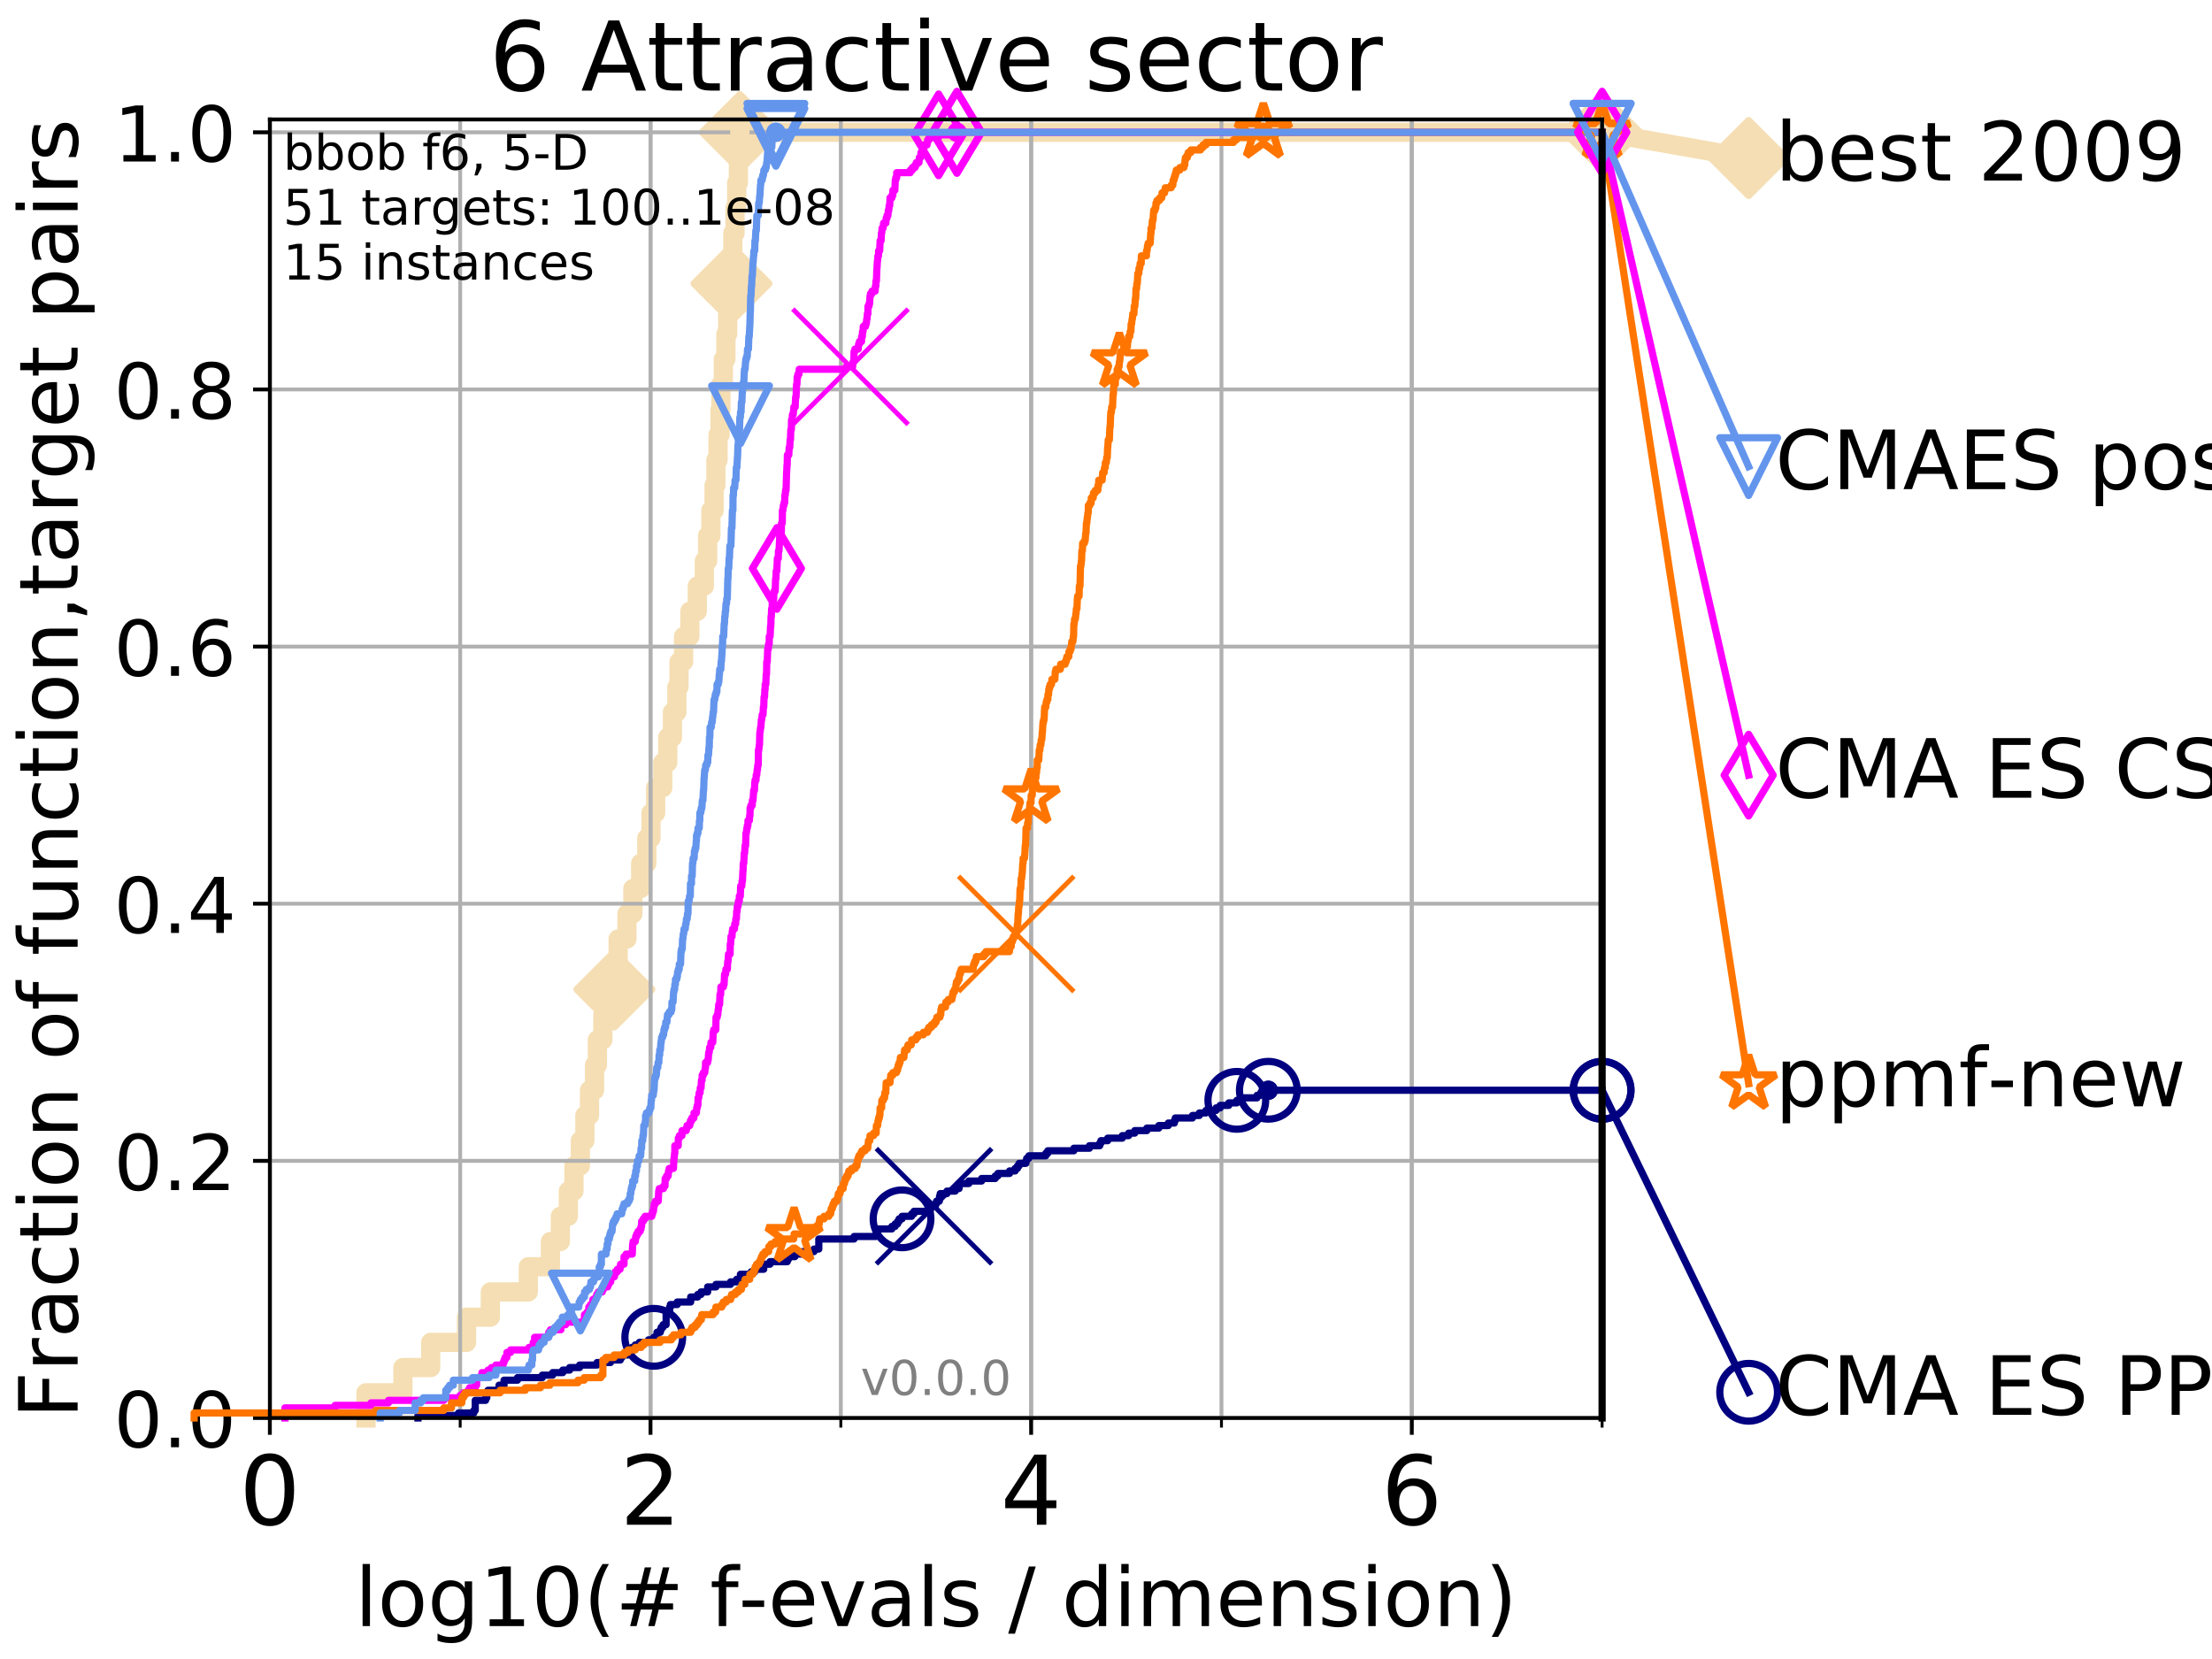 <?xml version="1.0" encoding="utf-8" standalone="no"?>
<!DOCTYPE svg PUBLIC "-//W3C//DTD SVG 1.1//EN"
  "http://www.w3.org/Graphics/SVG/1.1/DTD/svg11.dtd">
<!-- Created with matplotlib (http://matplotlib.org/) -->
<svg height="345pt" version="1.1" viewBox="0 0 460 345" width="460pt" xmlns="http://www.w3.org/2000/svg" xmlns:xlink="http://www.w3.org/1999/xlink">
 <defs>
  <style type="text/css">
*{stroke-linecap:butt;stroke-linejoin:round;}
  </style>
 </defs>
 <g id="figure_1">
  <g id="patch_1">
   <path d="M 0 345.6 
L 460.8 345.6 
L 460.8 0 
L 0 0 
z
" style="fill:#ffffff;"/>
  </g>
  <g id="axes_1">
   <g id="patch_2">
    <path d="M 56.12 294.88 
L 333.168 294.88 
L 333.168 24.84 
L 56.12 24.84 
z
" style="fill:#ffffff;"/>
   </g>
   <g id="line2d_1">
    <path d="M 76.113 294.88 
L 76.113 289.638 
L 83.784 289.638 
L 83.784 284.395 
L 89.568 284.395 
L 89.568 279.153 
L 97.021 279.153 
L 97.021 273.91 
L 101.966 273.91 
L 101.966 268.668 
L 109.865 268.668 
L 109.865 263.425 
L 114.467 263.425 
L 114.467 258.183 
L 116.53 258.183 
L 116.53 252.94 
L 118.187 252.94 
L 118.187 247.698 
L 119.354 247.698 
L 119.354 242.455 
L 120.69 242.455 
L 120.69 237.213 
L 121.628 237.213 
L 121.628 231.97 
L 122.589 231.97 
L 122.589 226.728 
L 123.635 226.728 
L 123.635 221.485 
L 124.234 221.485 
L 124.234 216.243 
L 125.372 216.243 
L 125.372 211 
L 126.837 211 
L 126.837 205.758 
L 127.766 205.758 
L 127.766 200.515 
L 128.546 200.515 
L 128.546 195.273 
L 130.377 195.273 
L 130.377 190.03 
L 131.612 190.03 
L 131.612 184.788 
L 133.235 184.788 
L 133.235 179.546 
L 134.503 179.546 
L 134.503 174.303 
L 135.379 174.303 
L 135.379 169.061 
L 136.343 169.061 
L 136.343 163.818 
L 137.828 163.818 
L 137.828 158.576 
L 138.863 158.576 
L 138.863 153.333 
L 139.839 153.333 
L 139.839 148.091 
L 140.763 148.091 
L 140.763 142.848 
L 141.207 142.848 
L 141.207 137.606 
L 142.154 137.606 
L 142.154 132.363 
L 143.462 132.363 
L 143.462 127.121 
L 145.013 127.121 
L 145.013 121.878 
L 146.471 121.878 
L 146.471 116.636 
L 147.156 116.636 
L 147.156 111.393 
L 147.832 111.393 
L 147.832 106.151 
L 148.498 106.151 
L 148.498 100.908 
L 148.876 100.908 
L 148.876 95.666 
L 149.322 95.666 
L 149.322 90.423 
L 149.742 90.423 
L 149.742 85.181 
L 149.919 85.181 
L 149.919 79.938 
L 150.425 79.938 
L 150.425 74.696 
L 150.957 74.696 
L 150.957 69.453 
L 151.326 69.453 
L 151.326 64.211 
L 151.674 64.211 
L 151.674 58.969 
L 152.118 58.969 
L 152.118 53.726 
L 152.4 53.726 
L 152.4 48.484 
L 152.851 48.484 
L 152.851 43.241 
L 153.206 43.241 
L 153.206 37.999 
L 153.554 37.999 
L 153.554 32.756 
L 153.871 32.756 
L 153.871 27.514 
L 333.168 27.514 
" style="fill:none;stroke:#f5deb3;stroke-linecap:square;stroke-width:4;"/>
   </g>
   <g id="line2d_2">
    <defs>
     <path d="M -0 7.778 
L 7.778 0 
L 0 -7.778 
L -7.778 -0 
z
" id="m329ab1144f" style="stroke:#f5deb3;stroke-linejoin:miter;stroke-width:1.5;"/>
    </defs>
    <g>
     <use style="fill:#f5deb3;stroke:#f5deb3;stroke-linejoin:miter;stroke-width:1.5;" x="127.766" xlink:href="#m329ab1144f" y="205.758"/>
     <use style="fill:#f5deb3;stroke:#f5deb3;stroke-linejoin:miter;stroke-width:1.5;" x="152.118" xlink:href="#m329ab1144f" y="58.969"/>
     <use style="fill:#f5deb3;stroke:#f5deb3;stroke-linejoin:miter;stroke-width:1.5;" x="153.871" xlink:href="#m329ab1144f" y="27.514"/>
     <use style="fill:#f5deb3;stroke:#f5deb3;stroke-linejoin:miter;stroke-width:1.5;" x="153.871" xlink:href="#m329ab1144f" y="27.514"/>
     <use style="fill:#f5deb3;stroke:#f5deb3;stroke-linejoin:miter;stroke-width:1.5;" x="333.168" xlink:href="#m329ab1144f" y="27.514"/>
    </g>
   </g>
   <g id="line2d_3">
    <path style="fill:none;stroke:#f5deb3;stroke-linecap:square;stroke-width:4;"/>
    <g/>
   </g>
   <g id="line2d_4">
    <path d="M 333.168 27.514 
L 363.643 32.861 
" style="fill:none;stroke:#f5deb3;stroke-linecap:square;stroke-width:4;"/>
    <g>
     <use style="fill:#f5deb3;stroke:#f5deb3;stroke-linejoin:miter;stroke-width:1.5;" x="333.168" xlink:href="#m329ab1144f" y="27.514"/>
     <use style="fill:#f5deb3;stroke:#f5deb3;stroke-linejoin:miter;stroke-width:1.5;" x="363.643" xlink:href="#m329ab1144f" y="32.861"/>
    </g>
   </g>
   <g id="matplotlib.axis_1">
    <g id="xtick_1">
     <g id="line2d_5">
      <path clip-path="url(#pc9dc3f5417)" d="M 56.12 294.88 
L 56.12 24.84 
" style="fill:none;stroke:#b0b0b0;stroke-linecap:square;stroke-width:0.8;"/>
     </g>
     <g id="line2d_6">
      <defs>
       <path d="M 0 0 
L 0 3.5 
" id="maea8d0eaf5" style="stroke:#000000;stroke-width:0.8;"/>
      </defs>
      <g>
       <use style="stroke:#000000;stroke-width:0.8;" x="56.12" xlink:href="#maea8d0eaf5" y="294.88"/>
      </g>
     </g>
     <g id="text_1">
      <!-- 0 -->
      <defs>
       <path d="M 31.781 66.406 
Q 24.172 66.406 20.328 58.906 
Q 16.5 51.422 16.5 36.375 
Q 16.5 21.391 20.328 13.891 
Q 24.172 6.391 31.781 6.391 
Q 39.453 6.391 43.281 13.891 
Q 47.125 21.391 47.125 36.375 
Q 47.125 51.422 43.281 58.906 
Q 39.453 66.406 31.781 66.406 
z
M 31.781 74.219 
Q 44.047 74.219 50.516 64.516 
Q 56.984 54.828 56.984 36.375 
Q 56.984 17.969 50.516 8.266 
Q 44.047 -1.422 31.781 -1.422 
Q 19.531 -1.422 13.062 8.266 
Q 6.594 17.969 6.594 36.375 
Q 6.594 54.828 13.062 64.516 
Q 19.531 74.219 31.781 74.219 
z
" id="DejaVuSans-30"/>
      </defs>
      <g transform="translate(49.758 317.077)scale(0.2 -0.2)">
       <use xlink:href="#DejaVuSans-30"/>
      </g>
     </g>
    </g>
    <g id="xtick_2">
     <g id="line2d_7">
      <path clip-path="url(#pc9dc3f5417)" d="M 135.277 294.88 
L 135.277 24.84 
" style="fill:none;stroke:#b0b0b0;stroke-linecap:square;stroke-width:0.8;"/>
     </g>
     <g id="line2d_8">
      <g>
       <use style="stroke:#000000;stroke-width:0.8;" x="135.277" xlink:href="#maea8d0eaf5" y="294.88"/>
      </g>
     </g>
     <g id="text_2">
      <!-- 2 -->
      <defs>
       <path d="M 19.188 8.297 
L 53.609 8.297 
L 53.609 0 
L 7.328 0 
L 7.328 8.297 
Q 12.938 14.109 22.625 23.891 
Q 32.328 33.688 34.812 36.531 
Q 39.547 41.844 41.422 45.531 
Q 43.312 49.219 43.312 52.781 
Q 43.312 58.594 39.234 62.25 
Q 35.156 65.922 28.609 65.922 
Q 23.969 65.922 18.812 64.312 
Q 13.672 62.703 7.812 59.422 
L 7.812 69.391 
Q 13.766 71.781 18.938 73 
Q 24.125 74.219 28.422 74.219 
Q 39.75 74.219 46.484 68.547 
Q 53.219 62.891 53.219 53.422 
Q 53.219 48.922 51.531 44.891 
Q 49.859 40.875 45.406 35.406 
Q 44.188 33.984 37.641 27.219 
Q 31.109 20.453 19.188 8.297 
z
" id="DejaVuSans-32"/>
      </defs>
      <g transform="translate(128.914 317.077)scale(0.2 -0.2)">
       <use xlink:href="#DejaVuSans-32"/>
      </g>
     </g>
    </g>
    <g id="xtick_3">
     <g id="line2d_9">
      <path clip-path="url(#pc9dc3f5417)" d="M 214.433 294.88 
L 214.433 24.84 
" style="fill:none;stroke:#b0b0b0;stroke-linecap:square;stroke-width:0.8;"/>
     </g>
     <g id="line2d_10">
      <g>
       <use style="stroke:#000000;stroke-width:0.8;" x="214.433" xlink:href="#maea8d0eaf5" y="294.88"/>
      </g>
     </g>
     <g id="text_3">
      <!-- 4 -->
      <defs>
       <path d="M 37.797 64.312 
L 12.891 25.391 
L 37.797 25.391 
z
M 35.203 72.906 
L 47.609 72.906 
L 47.609 25.391 
L 58.016 25.391 
L 58.016 17.188 
L 47.609 17.188 
L 47.609 0 
L 37.797 0 
L 37.797 17.188 
L 4.891 17.188 
L 4.891 26.703 
z
" id="DejaVuSans-34"/>
      </defs>
      <g transform="translate(208.071 317.077)scale(0.2 -0.2)">
       <use xlink:href="#DejaVuSans-34"/>
      </g>
     </g>
    </g>
    <g id="xtick_4">
     <g id="line2d_11">
      <path clip-path="url(#pc9dc3f5417)" d="M 293.59 294.88 
L 293.59 24.84 
" style="fill:none;stroke:#b0b0b0;stroke-linecap:square;stroke-width:0.8;"/>
     </g>
     <g id="line2d_12">
      <g>
       <use style="stroke:#000000;stroke-width:0.8;" x="293.59" xlink:href="#maea8d0eaf5" y="294.88"/>
      </g>
     </g>
     <g id="text_4">
      <!-- 6 -->
      <defs>
       <path d="M 33.016 40.375 
Q 26.375 40.375 22.484 35.828 
Q 18.609 31.297 18.609 23.391 
Q 18.609 15.531 22.484 10.953 
Q 26.375 6.391 33.016 6.391 
Q 39.656 6.391 43.531 10.953 
Q 47.406 15.531 47.406 23.391 
Q 47.406 31.297 43.531 35.828 
Q 39.656 40.375 33.016 40.375 
z
M 52.594 71.297 
L 52.594 62.312 
Q 48.875 64.062 45.094 64.984 
Q 41.312 65.922 37.594 65.922 
Q 27.828 65.922 22.672 59.328 
Q 17.531 52.734 16.797 39.406 
Q 19.672 43.656 24.016 45.922 
Q 28.375 48.188 33.594 48.188 
Q 44.578 48.188 50.953 41.516 
Q 57.328 34.859 57.328 23.391 
Q 57.328 12.156 50.688 5.359 
Q 44.047 -1.422 33.016 -1.422 
Q 20.359 -1.422 13.672 8.266 
Q 6.984 17.969 6.984 36.375 
Q 6.984 53.656 15.188 63.938 
Q 23.391 74.219 37.203 74.219 
Q 40.922 74.219 44.703 73.484 
Q 48.484 72.75 52.594 71.297 
z
" id="DejaVuSans-36"/>
      </defs>
      <g transform="translate(287.227 317.077)scale(0.2 -0.2)">
       <use xlink:href="#DejaVuSans-36"/>
      </g>
     </g>
    </g>
    <g id="xtick_5">
     <g id="line2d_13">
      <path clip-path="url(#pc9dc3f5417)" d="M 56.12 294.88 
L 56.12 24.84 
" style="fill:none;stroke:#b0b0b0;stroke-linecap:square;stroke-width:0.8;"/>
     </g>
     <g id="line2d_14">
      <defs>
       <path d="M 0 0 
L 0 2 
" id="m57d9428e49" style="stroke:#000000;stroke-width:0.6;"/>
      </defs>
      <g>
       <use style="stroke:#000000;stroke-width:0.6;" x="56.12" xlink:href="#m57d9428e49" y="294.88"/>
      </g>
     </g>
    </g>
    <g id="xtick_6">
     <g id="line2d_15">
      <path clip-path="url(#pc9dc3f5417)" d="M 95.698 294.88 
L 95.698 24.84 
" style="fill:none;stroke:#b0b0b0;stroke-linecap:square;stroke-width:0.8;"/>
     </g>
     <g id="line2d_16">
      <g>
       <use style="stroke:#000000;stroke-width:0.6;" x="95.698" xlink:href="#m57d9428e49" y="294.88"/>
      </g>
     </g>
    </g>
    <g id="xtick_7">
     <g id="line2d_17">
      <path clip-path="url(#pc9dc3f5417)" d="M 135.277 294.88 
L 135.277 24.84 
" style="fill:none;stroke:#b0b0b0;stroke-linecap:square;stroke-width:0.8;"/>
     </g>
     <g id="line2d_18">
      <g>
       <use style="stroke:#000000;stroke-width:0.6;" x="135.277" xlink:href="#m57d9428e49" y="294.88"/>
      </g>
     </g>
    </g>
    <g id="xtick_8">
     <g id="line2d_19">
      <path clip-path="url(#pc9dc3f5417)" d="M 174.855 294.88 
L 174.855 24.84 
" style="fill:none;stroke:#b0b0b0;stroke-linecap:square;stroke-width:0.8;"/>
     </g>
     <g id="line2d_20">
      <g>
       <use style="stroke:#000000;stroke-width:0.6;" x="174.855" xlink:href="#m57d9428e49" y="294.88"/>
      </g>
     </g>
    </g>
    <g id="xtick_9">
     <g id="line2d_21">
      <path clip-path="url(#pc9dc3f5417)" d="M 214.433 294.88 
L 214.433 24.84 
" style="fill:none;stroke:#b0b0b0;stroke-linecap:square;stroke-width:0.8;"/>
     </g>
     <g id="line2d_22">
      <g>
       <use style="stroke:#000000;stroke-width:0.6;" x="214.433" xlink:href="#m57d9428e49" y="294.88"/>
      </g>
     </g>
    </g>
    <g id="xtick_10">
     <g id="line2d_23">
      <path clip-path="url(#pc9dc3f5417)" d="M 254.011 294.88 
L 254.011 24.84 
" style="fill:none;stroke:#b0b0b0;stroke-linecap:square;stroke-width:0.8;"/>
     </g>
     <g id="line2d_24">
      <g>
       <use style="stroke:#000000;stroke-width:0.6;" x="254.011" xlink:href="#m57d9428e49" y="294.88"/>
      </g>
     </g>
    </g>
    <g id="xtick_11">
     <g id="line2d_25">
      <path clip-path="url(#pc9dc3f5417)" d="M 293.59 294.88 
L 293.59 24.84 
" style="fill:none;stroke:#b0b0b0;stroke-linecap:square;stroke-width:0.8;"/>
     </g>
     <g id="line2d_26">
      <g>
       <use style="stroke:#000000;stroke-width:0.6;" x="293.59" xlink:href="#m57d9428e49" y="294.88"/>
      </g>
     </g>
    </g>
    <g id="xtick_12">
     <g id="line2d_27">
      <path clip-path="url(#pc9dc3f5417)" d="M 333.168 294.88 
L 333.168 24.84 
" style="fill:none;stroke:#b0b0b0;stroke-linecap:square;stroke-width:0.8;"/>
     </g>
     <g id="line2d_28">
      <g>
       <use style="stroke:#000000;stroke-width:0.6;" x="333.168" xlink:href="#m57d9428e49" y="294.88"/>
      </g>
     </g>
    </g>
    <g id="text_5">
     <!-- log10(# f-evals / dimension) -->
     <defs>
      <path d="M 9.422 75.984 
L 18.406 75.984 
L 18.406 0 
L 9.422 0 
z
" id="DejaVuSans-6c"/>
      <path d="M 30.609 48.391 
Q 23.391 48.391 19.188 42.75 
Q 14.984 37.109 14.984 27.297 
Q 14.984 17.484 19.156 11.844 
Q 23.344 6.203 30.609 6.203 
Q 37.797 6.203 41.984 11.859 
Q 46.188 17.531 46.188 27.297 
Q 46.188 37.016 41.984 42.703 
Q 37.797 48.391 30.609 48.391 
z
M 30.609 56 
Q 42.328 56 49.016 48.375 
Q 55.719 40.766 55.719 27.297 
Q 55.719 13.875 49.016 6.219 
Q 42.328 -1.422 30.609 -1.422 
Q 18.844 -1.422 12.172 6.219 
Q 5.516 13.875 5.516 27.297 
Q 5.516 40.766 12.172 48.375 
Q 18.844 56 30.609 56 
z
" id="DejaVuSans-6f"/>
      <path d="M 45.406 27.984 
Q 45.406 37.75 41.375 43.109 
Q 37.359 48.484 30.078 48.484 
Q 22.859 48.484 18.828 43.109 
Q 14.797 37.75 14.797 27.984 
Q 14.797 18.266 18.828 12.891 
Q 22.859 7.516 30.078 7.516 
Q 37.359 7.516 41.375 12.891 
Q 45.406 18.266 45.406 27.984 
z
M 54.391 6.781 
Q 54.391 -7.172 48.188 -13.984 
Q 42 -20.797 29.203 -20.797 
Q 24.469 -20.797 20.266 -20.094 
Q 16.062 -19.391 12.109 -17.922 
L 12.109 -9.188 
Q 16.062 -11.328 19.922 -12.344 
Q 23.781 -13.375 27.781 -13.375 
Q 36.625 -13.375 41.016 -8.766 
Q 45.406 -4.156 45.406 5.172 
L 45.406 9.625 
Q 42.625 4.781 38.281 2.391 
Q 33.938 0 27.875 0 
Q 17.828 0 11.672 7.656 
Q 5.516 15.328 5.516 27.984 
Q 5.516 40.672 11.672 48.328 
Q 17.828 56 27.875 56 
Q 33.938 56 38.281 53.609 
Q 42.625 51.219 45.406 46.391 
L 45.406 54.688 
L 54.391 54.688 
z
" id="DejaVuSans-67"/>
      <path d="M 12.406 8.297 
L 28.516 8.297 
L 28.516 63.922 
L 10.984 60.406 
L 10.984 69.391 
L 28.422 72.906 
L 38.281 72.906 
L 38.281 8.297 
L 54.391 8.297 
L 54.391 0 
L 12.406 0 
z
" id="DejaVuSans-31"/>
      <path d="M 31 75.875 
Q 24.469 64.656 21.281 53.656 
Q 18.109 42.672 18.109 31.391 
Q 18.109 20.125 21.312 9.062 
Q 24.516 -2 31 -13.188 
L 23.188 -13.188 
Q 15.875 -1.703 12.234 9.375 
Q 8.594 20.453 8.594 31.391 
Q 8.594 42.281 12.203 53.312 
Q 15.828 64.359 23.188 75.875 
z
" id="DejaVuSans-28"/>
      <path d="M 51.125 44 
L 36.922 44 
L 32.812 27.688 
L 47.125 27.688 
z
M 43.797 71.781 
L 38.719 51.516 
L 52.984 51.516 
L 58.109 71.781 
L 65.922 71.781 
L 60.891 51.516 
L 76.125 51.516 
L 76.125 44 
L 58.984 44 
L 54.984 27.688 
L 70.516 27.688 
L 70.516 20.219 
L 53.078 20.219 
L 48 0 
L 40.188 0 
L 45.219 20.219 
L 30.906 20.219 
L 25.875 0 
L 18.016 0 
L 23.094 20.219 
L 7.719 20.219 
L 7.719 27.688 
L 24.906 27.688 
L 29 44 
L 13.281 44 
L 13.281 51.516 
L 30.906 51.516 
L 35.891 71.781 
z
" id="DejaVuSans-23"/>
      <path id="DejaVuSans-20"/>
      <path d="M 37.109 75.984 
L 37.109 68.5 
L 28.516 68.5 
Q 23.688 68.5 21.797 66.547 
Q 19.922 64.594 19.922 59.516 
L 19.922 54.688 
L 34.719 54.688 
L 34.719 47.703 
L 19.922 47.703 
L 19.922 0 
L 10.891 0 
L 10.891 47.703 
L 2.297 47.703 
L 2.297 54.688 
L 10.891 54.688 
L 10.891 58.5 
Q 10.891 67.625 15.141 71.797 
Q 19.391 75.984 28.609 75.984 
z
" id="DejaVuSans-66"/>
      <path d="M 4.891 31.391 
L 31.203 31.391 
L 31.203 23.391 
L 4.891 23.391 
z
" id="DejaVuSans-2d"/>
      <path d="M 56.203 29.594 
L 56.203 25.203 
L 14.891 25.203 
Q 15.484 15.922 20.484 11.062 
Q 25.484 6.203 34.422 6.203 
Q 39.594 6.203 44.453 7.469 
Q 49.312 8.734 54.109 11.281 
L 54.109 2.781 
Q 49.266 0.734 44.188 -0.344 
Q 39.109 -1.422 33.891 -1.422 
Q 20.797 -1.422 13.156 6.188 
Q 5.516 13.812 5.516 26.812 
Q 5.516 40.234 12.766 48.109 
Q 20.016 56 32.328 56 
Q 43.359 56 49.781 48.891 
Q 56.203 41.797 56.203 29.594 
z
M 47.219 32.234 
Q 47.125 39.594 43.094 43.984 
Q 39.062 48.391 32.422 48.391 
Q 24.906 48.391 20.391 44.141 
Q 15.875 39.891 15.188 32.172 
z
" id="DejaVuSans-65"/>
      <path d="M 2.984 54.688 
L 12.5 54.688 
L 29.594 8.797 
L 46.688 54.688 
L 56.203 54.688 
L 35.688 0 
L 23.484 0 
z
" id="DejaVuSans-76"/>
      <path d="M 34.281 27.484 
Q 23.391 27.484 19.188 25 
Q 14.984 22.516 14.984 16.5 
Q 14.984 11.719 18.141 8.906 
Q 21.297 6.109 26.703 6.109 
Q 34.188 6.109 38.703 11.406 
Q 43.219 16.703 43.219 25.484 
L 43.219 27.484 
z
M 52.203 31.203 
L 52.203 0 
L 43.219 0 
L 43.219 8.297 
Q 40.141 3.328 35.547 0.953 
Q 30.953 -1.422 24.312 -1.422 
Q 15.922 -1.422 10.953 3.297 
Q 6 8.016 6 15.922 
Q 6 25.141 12.172 29.828 
Q 18.359 34.516 30.609 34.516 
L 43.219 34.516 
L 43.219 35.406 
Q 43.219 41.609 39.141 45 
Q 35.062 48.391 27.688 48.391 
Q 23 48.391 18.547 47.266 
Q 14.109 46.141 10.016 43.891 
L 10.016 52.203 
Q 14.938 54.109 19.578 55.047 
Q 24.219 56 28.609 56 
Q 40.484 56 46.344 49.844 
Q 52.203 43.703 52.203 31.203 
z
" id="DejaVuSans-61"/>
      <path d="M 44.281 53.078 
L 44.281 44.578 
Q 40.484 46.531 36.375 47.5 
Q 32.281 48.484 27.875 48.484 
Q 21.188 48.484 17.844 46.438 
Q 14.5 44.391 14.5 40.281 
Q 14.5 37.156 16.891 35.375 
Q 19.281 33.594 26.516 31.984 
L 29.594 31.297 
Q 39.156 29.25 43.188 25.516 
Q 47.219 21.781 47.219 15.094 
Q 47.219 7.469 41.188 3.016 
Q 35.156 -1.422 24.609 -1.422 
Q 20.219 -1.422 15.453 -0.562 
Q 10.688 0.297 5.422 2 
L 5.422 11.281 
Q 10.406 8.688 15.234 7.391 
Q 20.062 6.109 24.812 6.109 
Q 31.156 6.109 34.562 8.281 
Q 37.984 10.453 37.984 14.406 
Q 37.984 18.062 35.516 20.016 
Q 33.062 21.969 24.703 23.781 
L 21.578 24.516 
Q 13.234 26.266 9.516 29.906 
Q 5.812 33.547 5.812 39.891 
Q 5.812 47.609 11.281 51.797 
Q 16.75 56 26.812 56 
Q 31.781 56 36.172 55.266 
Q 40.578 54.547 44.281 53.078 
z
" id="DejaVuSans-73"/>
      <path d="M 25.391 72.906 
L 33.688 72.906 
L 8.297 -9.281 
L 0 -9.281 
z
" id="DejaVuSans-2f"/>
      <path d="M 45.406 46.391 
L 45.406 75.984 
L 54.391 75.984 
L 54.391 0 
L 45.406 0 
L 45.406 8.203 
Q 42.578 3.328 38.25 0.953 
Q 33.938 -1.422 27.875 -1.422 
Q 17.969 -1.422 11.734 6.484 
Q 5.516 14.406 5.516 27.297 
Q 5.516 40.188 11.734 48.094 
Q 17.969 56 27.875 56 
Q 33.938 56 38.25 53.625 
Q 42.578 51.266 45.406 46.391 
z
M 14.797 27.297 
Q 14.797 17.391 18.875 11.75 
Q 22.953 6.109 30.078 6.109 
Q 37.203 6.109 41.297 11.75 
Q 45.406 17.391 45.406 27.297 
Q 45.406 37.203 41.297 42.844 
Q 37.203 48.484 30.078 48.484 
Q 22.953 48.484 18.875 42.844 
Q 14.797 37.203 14.797 27.297 
z
" id="DejaVuSans-64"/>
      <path d="M 9.422 54.688 
L 18.406 54.688 
L 18.406 0 
L 9.422 0 
z
M 9.422 75.984 
L 18.406 75.984 
L 18.406 64.594 
L 9.422 64.594 
z
" id="DejaVuSans-69"/>
      <path d="M 52 44.188 
Q 55.375 50.25 60.062 53.125 
Q 64.75 56 71.094 56 
Q 79.641 56 84.281 50.016 
Q 88.922 44.047 88.922 33.016 
L 88.922 0 
L 79.891 0 
L 79.891 32.719 
Q 79.891 40.578 77.094 44.375 
Q 74.312 48.188 68.609 48.188 
Q 61.625 48.188 57.562 43.547 
Q 53.516 38.922 53.516 30.906 
L 53.516 0 
L 44.484 0 
L 44.484 32.719 
Q 44.484 40.625 41.703 44.406 
Q 38.922 48.188 33.109 48.188 
Q 26.219 48.188 22.156 43.531 
Q 18.109 38.875 18.109 30.906 
L 18.109 0 
L 9.078 0 
L 9.078 54.688 
L 18.109 54.688 
L 18.109 46.188 
Q 21.188 51.219 25.484 53.609 
Q 29.781 56 35.688 56 
Q 41.656 56 45.828 52.969 
Q 50 49.953 52 44.188 
z
" id="DejaVuSans-6d"/>
      <path d="M 54.891 33.016 
L 54.891 0 
L 45.906 0 
L 45.906 32.719 
Q 45.906 40.484 42.875 44.328 
Q 39.844 48.188 33.797 48.188 
Q 26.516 48.188 22.312 43.547 
Q 18.109 38.922 18.109 30.906 
L 18.109 0 
L 9.078 0 
L 9.078 54.688 
L 18.109 54.688 
L 18.109 46.188 
Q 21.344 51.125 25.703 53.562 
Q 30.078 56 35.797 56 
Q 45.219 56 50.047 50.172 
Q 54.891 44.344 54.891 33.016 
z
" id="DejaVuSans-6e"/>
      <path d="M 8.016 75.875 
L 15.828 75.875 
Q 23.141 64.359 26.781 53.312 
Q 30.422 42.281 30.422 31.391 
Q 30.422 20.453 26.781 9.375 
Q 23.141 -1.703 15.828 -13.188 
L 8.016 -13.188 
Q 14.5 -2 17.703 9.062 
Q 20.906 20.125 20.906 31.391 
Q 20.906 42.672 17.703 53.656 
Q 14.5 64.656 8.016 75.875 
z
" id="DejaVuSans-29"/>
     </defs>
     <g transform="translate(73.803 338.154)scale(0.17 -0.17)">
      <use xlink:href="#DejaVuSans-6c"/>
      <use x="27.783" xlink:href="#DejaVuSans-6f"/>
      <use x="88.965" xlink:href="#DejaVuSans-67"/>
      <use x="152.441" xlink:href="#DejaVuSans-31"/>
      <use x="216.064" xlink:href="#DejaVuSans-30"/>
      <use x="279.688" xlink:href="#DejaVuSans-28"/>
      <use x="318.701" xlink:href="#DejaVuSans-23"/>
      <use x="402.49" xlink:href="#DejaVuSans-20"/>
      <use x="434.277" xlink:href="#DejaVuSans-66"/>
      <use x="469.404" xlink:href="#DejaVuSans-2d"/>
      <use x="505.488" xlink:href="#DejaVuSans-65"/>
      <use x="567.012" xlink:href="#DejaVuSans-76"/>
      <use x="626.191" xlink:href="#DejaVuSans-61"/>
      <use x="687.471" xlink:href="#DejaVuSans-6c"/>
      <use x="715.254" xlink:href="#DejaVuSans-73"/>
      <use x="767.354" xlink:href="#DejaVuSans-20"/>
      <use x="799.141" xlink:href="#DejaVuSans-2f"/>
      <use x="832.832" xlink:href="#DejaVuSans-20"/>
      <use x="864.619" xlink:href="#DejaVuSans-64"/>
      <use x="928.096" xlink:href="#DejaVuSans-69"/>
      <use x="955.879" xlink:href="#DejaVuSans-6d"/>
      <use x="1053.291" xlink:href="#DejaVuSans-65"/>
      <use x="1114.814" xlink:href="#DejaVuSans-6e"/>
      <use x="1178.193" xlink:href="#DejaVuSans-73"/>
      <use x="1230.293" xlink:href="#DejaVuSans-69"/>
      <use x="1258.076" xlink:href="#DejaVuSans-6f"/>
      <use x="1319.258" xlink:href="#DejaVuSans-6e"/>
      <use x="1382.637" xlink:href="#DejaVuSans-29"/>
     </g>
    </g>
   </g>
   <g id="matplotlib.axis_2">
    <g id="ytick_1">
     <g id="line2d_29">
      <path clip-path="url(#pc9dc3f5417)" d="M 56.12 294.88 
L 333.168 294.88 
" style="fill:none;stroke:#b0b0b0;stroke-linecap:square;stroke-width:0.8;"/>
     </g>
     <g id="line2d_30">
      <defs>
       <path d="M 0 0 
L -3.5 0 
" id="mc12f1ccbb1" style="stroke:#000000;stroke-width:0.8;"/>
      </defs>
      <g>
       <use style="stroke:#000000;stroke-width:0.8;" x="56.12" xlink:href="#mc12f1ccbb1" y="294.88"/>
      </g>
     </g>
     <g id="text_6">
      <!-- 0.0 -->
      <defs>
       <path d="M 10.688 12.406 
L 21 12.406 
L 21 0 
L 10.688 0 
z
" id="DejaVuSans-2e"/>
      </defs>
      <g transform="translate(23.675 300.959)scale(0.16 -0.16)">
       <use xlink:href="#DejaVuSans-30"/>
       <use x="63.623" xlink:href="#DejaVuSans-2e"/>
       <use x="95.41" xlink:href="#DejaVuSans-30"/>
      </g>
     </g>
    </g>
    <g id="ytick_2">
     <g id="line2d_31">
      <path clip-path="url(#pc9dc3f5417)" d="M 56.12 241.407 
L 333.168 241.407 
" style="fill:none;stroke:#b0b0b0;stroke-linecap:square;stroke-width:0.8;"/>
     </g>
     <g id="line2d_32">
      <g>
       <use style="stroke:#000000;stroke-width:0.8;" x="56.12" xlink:href="#mc12f1ccbb1" y="241.407"/>
      </g>
     </g>
     <g id="text_7">
      <!-- 0.2 -->
      <g transform="translate(23.675 247.485)scale(0.16 -0.16)">
       <use xlink:href="#DejaVuSans-30"/>
       <use x="63.623" xlink:href="#DejaVuSans-2e"/>
       <use x="95.41" xlink:href="#DejaVuSans-32"/>
      </g>
     </g>
    </g>
    <g id="ytick_3">
     <g id="line2d_33">
      <path clip-path="url(#pc9dc3f5417)" d="M 56.12 187.933 
L 333.168 187.933 
" style="fill:none;stroke:#b0b0b0;stroke-linecap:square;stroke-width:0.8;"/>
     </g>
     <g id="line2d_34">
      <g>
       <use style="stroke:#000000;stroke-width:0.8;" x="56.12" xlink:href="#mc12f1ccbb1" y="187.933"/>
      </g>
     </g>
     <g id="text_8">
      <!-- 0.4 -->
      <g transform="translate(23.675 194.012)scale(0.16 -0.16)">
       <use xlink:href="#DejaVuSans-30"/>
       <use x="63.623" xlink:href="#DejaVuSans-2e"/>
       <use x="95.41" xlink:href="#DejaVuSans-34"/>
      </g>
     </g>
    </g>
    <g id="ytick_4">
     <g id="line2d_35">
      <path clip-path="url(#pc9dc3f5417)" d="M 56.12 134.46 
L 333.168 134.46 
" style="fill:none;stroke:#b0b0b0;stroke-linecap:square;stroke-width:0.8;"/>
     </g>
     <g id="line2d_36">
      <g>
       <use style="stroke:#000000;stroke-width:0.8;" x="56.12" xlink:href="#mc12f1ccbb1" y="134.46"/>
      </g>
     </g>
     <g id="text_9">
      <!-- 0.6 -->
      <g transform="translate(23.675 140.539)scale(0.16 -0.16)">
       <use xlink:href="#DejaVuSans-30"/>
       <use x="63.623" xlink:href="#DejaVuSans-2e"/>
       <use x="95.41" xlink:href="#DejaVuSans-36"/>
      </g>
     </g>
    </g>
    <g id="ytick_5">
     <g id="line2d_37">
      <path clip-path="url(#pc9dc3f5417)" d="M 56.12 80.987 
L 333.168 80.987 
" style="fill:none;stroke:#b0b0b0;stroke-linecap:square;stroke-width:0.8;"/>
     </g>
     <g id="line2d_38">
      <g>
       <use style="stroke:#000000;stroke-width:0.8;" x="56.12" xlink:href="#mc12f1ccbb1" y="80.987"/>
      </g>
     </g>
     <g id="text_10">
      <!-- 0.8 -->
      <defs>
       <path d="M 31.781 34.625 
Q 24.75 34.625 20.719 30.859 
Q 16.703 27.094 16.703 20.516 
Q 16.703 13.922 20.719 10.156 
Q 24.75 6.391 31.781 6.391 
Q 38.812 6.391 42.859 10.172 
Q 46.922 13.969 46.922 20.516 
Q 46.922 27.094 42.891 30.859 
Q 38.875 34.625 31.781 34.625 
z
M 21.922 38.812 
Q 15.578 40.375 12.031 44.719 
Q 8.5 49.078 8.5 55.328 
Q 8.5 64.062 14.719 69.141 
Q 20.953 74.219 31.781 74.219 
Q 42.672 74.219 48.875 69.141 
Q 55.078 64.062 55.078 55.328 
Q 55.078 49.078 51.531 44.719 
Q 48 40.375 41.703 38.812 
Q 48.828 37.156 52.797 32.312 
Q 56.781 27.484 56.781 20.516 
Q 56.781 9.906 50.312 4.234 
Q 43.844 -1.422 31.781 -1.422 
Q 19.734 -1.422 13.25 4.234 
Q 6.781 9.906 6.781 20.516 
Q 6.781 27.484 10.781 32.312 
Q 14.797 37.156 21.922 38.812 
z
M 18.312 54.391 
Q 18.312 48.734 21.844 45.562 
Q 25.391 42.391 31.781 42.391 
Q 38.141 42.391 41.719 45.562 
Q 45.312 48.734 45.312 54.391 
Q 45.312 60.062 41.719 63.234 
Q 38.141 66.406 31.781 66.406 
Q 25.391 66.406 21.844 63.234 
Q 18.312 60.062 18.312 54.391 
z
" id="DejaVuSans-38"/>
      </defs>
      <g transform="translate(23.675 87.066)scale(0.16 -0.16)">
       <use xlink:href="#DejaVuSans-30"/>
       <use x="63.623" xlink:href="#DejaVuSans-2e"/>
       <use x="95.41" xlink:href="#DejaVuSans-38"/>
      </g>
     </g>
    </g>
    <g id="ytick_6">
     <g id="line2d_39">
      <path clip-path="url(#pc9dc3f5417)" d="M 56.12 27.514 
L 333.168 27.514 
" style="fill:none;stroke:#b0b0b0;stroke-linecap:square;stroke-width:0.8;"/>
     </g>
     <g id="line2d_40">
      <g>
       <use style="stroke:#000000;stroke-width:0.8;" x="56.12" xlink:href="#mc12f1ccbb1" y="27.514"/>
      </g>
     </g>
     <g id="text_11">
      <!-- 1.0 -->
      <g transform="translate(23.675 33.592)scale(0.16 -0.16)">
       <use xlink:href="#DejaVuSans-31"/>
       <use x="63.623" xlink:href="#DejaVuSans-2e"/>
       <use x="95.41" xlink:href="#DejaVuSans-30"/>
      </g>
     </g>
    </g>
    <g id="text_12">
     <!-- Fraction of function,target pairs -->
     <defs>
      <path d="M 9.812 72.906 
L 51.703 72.906 
L 51.703 64.594 
L 19.672 64.594 
L 19.672 43.109 
L 48.578 43.109 
L 48.578 34.812 
L 19.672 34.812 
L 19.672 0 
L 9.812 0 
z
" id="DejaVuSans-46"/>
      <path d="M 41.109 46.297 
Q 39.594 47.172 37.812 47.578 
Q 36.031 48 33.891 48 
Q 26.266 48 22.188 43.047 
Q 18.109 38.094 18.109 28.812 
L 18.109 0 
L 9.078 0 
L 9.078 54.688 
L 18.109 54.688 
L 18.109 46.188 
Q 20.953 51.172 25.484 53.578 
Q 30.031 56 36.531 56 
Q 37.453 56 38.578 55.875 
Q 39.703 55.766 41.062 55.516 
z
" id="DejaVuSans-72"/>
      <path d="M 48.781 52.594 
L 48.781 44.188 
Q 44.969 46.297 41.141 47.344 
Q 37.312 48.391 33.406 48.391 
Q 24.656 48.391 19.812 42.844 
Q 14.984 37.312 14.984 27.297 
Q 14.984 17.281 19.812 11.734 
Q 24.656 6.203 33.406 6.203 
Q 37.312 6.203 41.141 7.25 
Q 44.969 8.297 48.781 10.406 
L 48.781 2.094 
Q 45.016 0.344 40.984 -0.531 
Q 36.969 -1.422 32.422 -1.422 
Q 20.062 -1.422 12.781 6.344 
Q 5.516 14.109 5.516 27.297 
Q 5.516 40.672 12.859 48.328 
Q 20.219 56 33.016 56 
Q 37.156 56 41.109 55.141 
Q 45.062 54.297 48.781 52.594 
z
" id="DejaVuSans-63"/>
      <path d="M 18.312 70.219 
L 18.312 54.688 
L 36.812 54.688 
L 36.812 47.703 
L 18.312 47.703 
L 18.312 18.016 
Q 18.312 11.328 20.141 9.422 
Q 21.969 7.516 27.594 7.516 
L 36.812 7.516 
L 36.812 0 
L 27.594 0 
Q 17.188 0 13.234 3.875 
Q 9.281 7.766 9.281 18.016 
L 9.281 47.703 
L 2.688 47.703 
L 2.688 54.688 
L 9.281 54.688 
L 9.281 70.219 
z
" id="DejaVuSans-74"/>
      <path d="M 8.5 21.578 
L 8.5 54.688 
L 17.484 54.688 
L 17.484 21.922 
Q 17.484 14.156 20.5 10.266 
Q 23.531 6.391 29.594 6.391 
Q 36.859 6.391 41.078 11.031 
Q 45.312 15.672 45.312 23.688 
L 45.312 54.688 
L 54.297 54.688 
L 54.297 0 
L 45.312 0 
L 45.312 8.406 
Q 42.047 3.422 37.719 1 
Q 33.406 -1.422 27.688 -1.422 
Q 18.266 -1.422 13.375 4.438 
Q 8.5 10.297 8.5 21.578 
z
M 31.109 56 
z
" id="DejaVuSans-75"/>
      <path d="M 11.719 12.406 
L 22.016 12.406 
L 22.016 4 
L 14.016 -11.625 
L 7.719 -11.625 
L 11.719 4 
z
" id="DejaVuSans-2c"/>
      <path d="M 18.109 8.203 
L 18.109 -20.797 
L 9.078 -20.797 
L 9.078 54.688 
L 18.109 54.688 
L 18.109 46.391 
Q 20.953 51.266 25.266 53.625 
Q 29.594 56 35.594 56 
Q 45.562 56 51.781 48.094 
Q 58.016 40.188 58.016 27.297 
Q 58.016 14.406 51.781 6.484 
Q 45.562 -1.422 35.594 -1.422 
Q 29.594 -1.422 25.266 0.953 
Q 20.953 3.328 18.109 8.203 
z
M 48.688 27.297 
Q 48.688 37.203 44.609 42.844 
Q 40.531 48.484 33.406 48.484 
Q 26.266 48.484 22.188 42.844 
Q 18.109 37.203 18.109 27.297 
Q 18.109 17.391 22.188 11.75 
Q 26.266 6.109 33.406 6.109 
Q 40.531 6.109 44.609 11.75 
Q 48.688 17.391 48.688 27.297 
z
" id="DejaVuSans-70"/>
     </defs>
     <g transform="translate(16.14 294.999)rotate(-90)scale(0.17 -0.17)">
      <use xlink:href="#DejaVuSans-46"/>
      <use x="57.41" xlink:href="#DejaVuSans-72"/>
      <use x="98.523" xlink:href="#DejaVuSans-61"/>
      <use x="159.803" xlink:href="#DejaVuSans-63"/>
      <use x="214.783" xlink:href="#DejaVuSans-74"/>
      <use x="253.992" xlink:href="#DejaVuSans-69"/>
      <use x="281.775" xlink:href="#DejaVuSans-6f"/>
      <use x="342.957" xlink:href="#DejaVuSans-6e"/>
      <use x="406.336" xlink:href="#DejaVuSans-20"/>
      <use x="438.123" xlink:href="#DejaVuSans-6f"/>
      <use x="499.305" xlink:href="#DejaVuSans-66"/>
      <use x="534.51" xlink:href="#DejaVuSans-20"/>
      <use x="566.297" xlink:href="#DejaVuSans-66"/>
      <use x="601.502" xlink:href="#DejaVuSans-75"/>
      <use x="664.881" xlink:href="#DejaVuSans-6e"/>
      <use x="728.26" xlink:href="#DejaVuSans-63"/>
      <use x="783.24" xlink:href="#DejaVuSans-74"/>
      <use x="822.449" xlink:href="#DejaVuSans-69"/>
      <use x="850.232" xlink:href="#DejaVuSans-6f"/>
      <use x="911.414" xlink:href="#DejaVuSans-6e"/>
      <use x="974.793" xlink:href="#DejaVuSans-2c"/>
      <use x="1006.58" xlink:href="#DejaVuSans-74"/>
      <use x="1045.789" xlink:href="#DejaVuSans-61"/>
      <use x="1107.068" xlink:href="#DejaVuSans-72"/>
      <use x="1148.166" xlink:href="#DejaVuSans-67"/>
      <use x="1211.643" xlink:href="#DejaVuSans-65"/>
      <use x="1273.166" xlink:href="#DejaVuSans-74"/>
      <use x="1312.375" xlink:href="#DejaVuSans-20"/>
      <use x="1344.162" xlink:href="#DejaVuSans-70"/>
      <use x="1407.639" xlink:href="#DejaVuSans-61"/>
      <use x="1468.918" xlink:href="#DejaVuSans-69"/>
      <use x="1496.701" xlink:href="#DejaVuSans-72"/>
      <use x="1537.814" xlink:href="#DejaVuSans-73"/>
     </g>
    </g>
   </g>
   <g id="line2d_41">
    <defs>
     <path d="M 0 1.5 
C 0.398 1.5 0.779 1.342 1.061 1.061 
C 1.342 0.779 1.5 0.398 1.5 0 
C 1.5 -0.398 1.342 -0.779 1.061 -1.061 
C 0.779 -1.342 0.398 -1.5 0 -1.5 
C -0.398 -1.5 -0.779 -1.342 -1.061 -1.061 
C -1.342 -0.779 -1.5 -0.398 -1.5 0 
C -1.5 0.398 -1.342 0.779 -1.061 1.061 
C -0.779 1.342 -0.398 1.5 0 1.5 
z
" id="mad495d1ee6" style="stroke:#f5deb3;"/>
    </defs>
    <g>
     <use style="fill:#f5deb3;stroke:#f5deb3;" x="153.871" xlink:href="#mad495d1ee6" y="27.514"/>
     <use style="fill:#f5deb3;stroke:#f5deb3;" x="153.871" xlink:href="#mad495d1ee6" y="27.514"/>
    </g>
   </g>
   <g id="line2d_42">
    <defs>
     <path d="M 0 1.5 
C 0.398 1.5 0.779 1.342 1.061 1.061 
C 1.342 0.779 1.5 0.398 1.5 0 
C 1.5 -0.398 1.342 -0.779 1.061 -1.061 
C 0.779 -1.342 0.398 -1.5 0 -1.5 
C -0.398 -1.5 -0.779 -1.342 -1.061 -1.061 
C -1.342 -0.779 -1.5 -0.398 -1.5 0 
C -1.5 0.398 -1.342 0.779 -1.061 1.061 
C -0.779 1.342 -0.398 1.5 0 1.5 
z
" id="m9a4939a181" style="stroke:#000080;"/>
    </defs>
    <g>
     <use style="fill:#000080;stroke:#000080;" x="263.759" xlink:href="#m9a4939a181" y="226.728"/>
     <use style="fill:#000080;stroke:#000080;" x="263.759" xlink:href="#m9a4939a181" y="226.728"/>
    </g>
   </g>
   <g id="line2d_43">
    <path d="M 86.918 294.88 
L 86.918 294.356 
L 95.351 294.356 
L 95.351 293.832 
L 98.543 293.832 
L 98.543 293.307 
L 98.832 293.307 
L 98.832 291.21 
L 100.984 291.21 
L 100.984 290.686 
L 101.234 290.686 
L 101.234 289.638 
L 101.482 289.638 
L 101.482 289.113 
L 103.777 289.113 
L 103.777 288.065 
L 104.819 288.065 
L 104.819 287.016 
L 107.613 287.016 
L 107.613 286.492 
L 112.771 286.492 
L 112.771 285.968 
L 114.922 285.968 
L 114.922 285.444 
L 117.034 285.444 
L 117.034 284.919 
L 118.463 284.919 
L 118.463 284.395 
L 120.528 284.395 
L 120.528 283.871 
L 124.168 283.871 
L 124.168 283.347 
L 126.949 283.347 
L 126.949 282.822 
L 128.998 282.822 
L 128.998 282.298 
L 129.341 282.298 
L 129.341 281.774 
L 130.65 281.774 
L 130.65 281.25 
L 131.181 281.25 
L 131.181 280.725 
L 131.398 280.725 
L 131.398 280.201 
L 132.115 280.201 
L 132.115 279.677 
L 132.962 279.677 
L 132.962 279.153 
L 134.859 279.153 
L 134.859 278.628 
L 135.951 278.628 
L 135.951 278.104 
L 136.568 278.104 
L 136.631 277.056 
L 137.316 277.056 
L 137.316 276.531 
L 137.499 276.531 
L 137.499 276.007 
L 137.887 276.007 
L 137.887 275.483 
L 138.525 275.483 
L 138.525 272.862 
L 139.249 272.862 
L 139.249 271.813 
L 139.412 271.813 
L 139.412 271.289 
L 140.838 271.289 
L 140.838 270.765 
L 143.632 270.765 
L 143.632 269.716 
L 145.091 269.716 
L 145.091 269.192 
L 145.776 269.192 
L 145.776 268.668 
L 147.156 268.668 
L 147.156 267.619 
L 148.891 267.619 
L 148.891 267.095 
L 151.924 267.095 
L 151.924 266.571 
L 153.182 266.571 
L 153.182 266.046 
L 153.976 266.046 
L 153.976 264.998 
L 156.22 264.998 
L 156.22 264.474 
L 156.976 264.474 
L 156.976 263.949 
L 158.819 263.949 
L 158.819 262.901 
L 160.123 262.901 
L 160.123 262.377 
L 163.72 262.377 
L 163.72 261.852 
L 163.981 261.852 
L 163.981 261.328 
L 165.295 261.328 
L 165.295 260.804 
L 166.869 260.804 
L 166.869 260.28 
L 169.27 260.28 
L 169.27 259.755 
L 170.273 259.755 
L 170.273 257.658 
L 177.609 257.658 
L 177.609 257.134 
L 182.144 257.134 
L 182.144 256.61 
L 182.498 256.61 
L 182.591 255.561 
L 185.472 255.561 
L 185.472 255.037 
L 186.153 255.037 
L 186.153 254.513 
L 186.664 254.513 
L 186.664 253.989 
L 186.971 253.989 
L 186.971 253.464 
L 187.585 253.464 
L 187.585 252.94 
L 189.579 252.94 
L 189.579 252.416 
L 190.071 252.416 
L 190.071 251.892 
L 193.433 251.892 
L 193.433 251.367 
L 193.573 251.367 
L 193.573 250.843 
L 194.527 250.843 
L 194.527 250.319 
L 194.752 250.319 
L 194.752 249.795 
L 195.338 249.795 
L 195.382 248.746 
L 195.526 248.746 
L 195.526 248.222 
L 196.92 248.222 
L 196.92 247.698 
L 198.646 247.698 
L 198.646 247.173 
L 199.442 247.173 
L 199.477 246.125 
L 201.471 246.125 
L 201.471 245.601 
L 204.132 245.601 
L 204.132 245.076 
L 206.968 245.076 
L 206.968 244.552 
L 207.504 244.552 
L 207.504 244.028 
L 209.942 244.028 
L 209.942 243.504 
L 211.104 243.504 
L 211.104 242.979 
L 211.587 242.979 
L 211.587 242.455 
L 211.932 242.455 
L 211.932 241.931 
L 213.333 241.931 
L 213.333 241.407 
L 213.509 241.407 
L 213.509 240.882 
L 213.971 240.882 
L 213.971 240.358 
L 217.477 240.358 
L 217.477 239.834 
L 217.893 239.834 
L 217.893 239.31 
L 223.311 239.31 
L 223.311 238.785 
L 226.55 238.785 
L 226.55 238.261 
L 228.692 238.261 
L 228.692 237.737 
L 228.942 237.737 
L 228.942 237.213 
L 230.356 237.213 
L 230.356 236.689 
L 233.381 236.689 
L 233.381 236.164 
L 234.716 236.164 
L 234.716 235.64 
L 235.983 235.64 
L 235.983 235.116 
L 238.498 235.116 
L 238.498 234.592 
L 240.984 234.592 
L 240.984 234.067 
L 242.954 234.067 
L 242.954 233.543 
L 244.221 233.543 
L 244.221 233.019 
L 244.401 233.019 
L 244.401 232.495 
L 247.979 232.495 
L 247.979 231.97 
L 249.42 231.97 
L 249.42 231.446 
L 250.779 231.446 
L 250.779 230.922 
L 252.889 230.922 
L 252.889 230.398 
L 253.732 230.398 
L 253.732 229.873 
L 255.537 229.873 
L 255.537 229.349 
L 257.205 229.349 
L 257.205 228.825 
L 258.171 228.825 
L 258.171 228.301 
L 261.41 228.301 
L 261.41 227.776 
L 262.164 227.776 
L 262.164 227.252 
L 263.759 227.252 
L 263.759 226.728 
L 333.168 226.728 
L 333.168 226.728 
" style="fill:none;stroke:#000080;stroke-linecap:square;stroke-width:1.5;"/>
   </g>
   <g id="line2d_44">
    <defs>
     <path d="M 0 6 
C 1.591 6 3.117 5.368 4.243 4.243 
C 5.368 3.117 6 1.591 6 0 
C 6 -1.591 5.368 -3.117 4.243 -4.243 
C 3.117 -5.368 1.591 -6 0 -6 
C -1.591 -6 -3.117 -5.368 -4.243 -4.243 
C -5.368 -3.117 -6 -1.591 -6 0 
C -6 1.591 -5.368 3.117 -4.243 4.243 
C -3.117 5.368 -1.591 6 0 6 
z
" id="ma3036a65da" style="stroke:#000080;stroke-width:1.5;"/>
    </defs>
    <g>
     <use style="fill:none;stroke:#000080;stroke-width:1.5;" x="135.951" xlink:href="#ma3036a65da" y="278.104"/>
     <use style="fill:none;stroke:#000080;stroke-width:1.5;" x="187.585" xlink:href="#ma3036a65da" y="253.464"/>
     <use style="fill:none;stroke:#000080;stroke-width:1.5;" x="257.205" xlink:href="#ma3036a65da" y="228.825"/>
     <use style="fill:none;stroke:#000080;stroke-width:1.5;" x="263.759" xlink:href="#ma3036a65da" y="226.728"/>
     <use style="fill:none;stroke:#000080;stroke-width:1.5;" x="333.168" xlink:href="#ma3036a65da" y="226.728"/>
    </g>
   </g>
   <g id="line2d_45">
    <path style="fill:none;stroke:#000080;stroke-linecap:square;stroke-width:1.5;"/>
    <g/>
   </g>
   <g id="line2d_46">
    <path clip-path="url(#pc9dc3f5417)" d="M 194.235 250.843 
" style="fill:none;stroke:#000080;stroke-linecap:square;stroke-width:1.5;"/>
    <defs>
     <path d="M -12 12 
L 12 -12 
M -12 -12 
L 12 12 
" id="m87f5419d42" style="stroke:#000080;"/>
    </defs>
    <g clip-path="url(#pc9dc3f5417)">
     <use style="fill:#000080;stroke:#000080;" x="194.235" xlink:href="#m87f5419d42" y="250.843"/>
    </g>
   </g>
   <g id="line2d_47">
    <defs>
     <path d="M 0 1.5 
C 0.398 1.5 0.779 1.342 1.061 1.061 
C 1.342 0.779 1.5 0.398 1.5 0 
C 1.5 -0.398 1.342 -0.779 1.061 -1.061 
C 0.779 -1.342 0.398 -1.5 0 -1.5 
C -0.398 -1.5 -0.779 -1.342 -1.061 -1.061 
C -1.342 -0.779 -1.5 -0.398 -1.5 0 
C -1.5 0.398 -1.342 0.779 -1.061 1.061 
C -0.779 1.342 -0.398 1.5 0 1.5 
z
" id="md602a43301" style="stroke:#ff00ff;"/>
    </defs>
    <g>
     <use style="fill:#ff00ff;stroke:#ff00ff;" x="199.007" xlink:href="#md602a43301" y="27.514"/>
     <use style="fill:#ff00ff;stroke:#ff00ff;" x="199.007" xlink:href="#md602a43301" y="27.514"/>
    </g>
   </g>
   <g id="line2d_48">
    <path d="M 59.254 294.88 
L 59.254 292.783 
L 69.673 292.783 
L 69.673 292.259 
L 77.155 292.259 
L 77.155 291.735 
L 80.787 291.735 
L 80.787 291.21 
L 92.287 291.21 
L 92.287 290.686 
L 95.698 290.686 
L 95.698 290.162 
L 96.372 290.162 
L 96.372 289.638 
L 97.337 289.638 
L 97.337 289.113 
L 97.646 289.113 
L 97.646 288.589 
L 98.832 288.589 
L 98.832 288.065 
L 99.116 288.065 
L 99.116 286.492 
L 100.208 286.492 
L 100.208 285.444 
L 101.482 285.444 
L 101.482 284.919 
L 102.203 284.919 
L 102.203 284.395 
L 103.12 284.395 
L 103.12 283.871 
L 104.616 283.871 
L 104.616 283.347 
L 104.819 283.347 
L 104.819 282.822 
L 105.02 282.822 
L 105.02 282.298 
L 105.415 282.298 
L 105.415 281.25 
L 106.179 281.25 
L 106.179 280.725 
L 110.015 280.725 
L 110.015 280.201 
L 110.889 280.201 
L 110.889 279.153 
L 111.171 279.153 
L 111.171 278.104 
L 113.999 278.104 
L 113.999 277.58 
L 114.117 277.58 
L 114.117 277.056 
L 114.467 277.056 
L 114.467 276.531 
L 116.632 276.531 
L 116.632 275.483 
L 117.62 275.483 
L 117.62 274.959 
L 121.475 274.959 
L 121.551 273.386 
L 122.078 273.386 
L 122.078 272.862 
L 122.444 272.862 
L 122.444 271.813 
L 122.803 271.813 
L 122.803 271.289 
L 123.293 271.289 
L 123.293 270.24 
L 123.904 270.24 
L 123.904 269.716 
L 124.102 269.716 
L 124.102 269.192 
L 124.429 269.192 
L 124.429 268.668 
L 125.249 268.668 
L 125.249 268.143 
L 125.493 268.143 
L 125.493 267.619 
L 126.381 267.619 
L 126.381 267.095 
L 126.61 267.095 
L 126.61 266.571 
L 127.004 266.571 
L 127.004 265.522 
L 127.766 265.522 
L 127.766 264.998 
L 127.925 264.998 
L 127.925 264.474 
L 128.393 264.474 
L 128.393 263.949 
L 128.948 263.949 
L 129.047 262.901 
L 129.773 262.901 
L 129.773 261.328 
L 130.194 261.328 
L 130.194 260.804 
L 131.484 260.804 
L 131.569 258.707 
L 131.655 258.707 
L 131.655 258.183 
L 132.115 258.183 
L 132.198 257.134 
L 132.402 257.134 
L 132.402 256.61 
L 132.684 256.61 
L 132.684 256.086 
L 133.118 256.086 
L 133.118 255.561 
L 133.312 255.561 
L 133.312 255.037 
L 133.427 255.037 
L 133.427 253.989 
L 133.768 253.989 
L 133.768 253.464 
L 134.14 253.464 
L 134.14 252.94 
L 135.549 252.94 
L 135.549 252.416 
L 135.718 252.416 
L 135.718 251.892 
L 135.884 251.892 
L 135.984 250.843 
L 136.05 250.843 
L 136.05 250.319 
L 136.311 250.319 
L 136.311 249.795 
L 136.884 249.795 
L 136.977 247.698 
L 137.101 247.698 
L 137.101 247.173 
L 137.975 247.173 
L 137.975 246.649 
L 138.295 246.649 
L 138.324 245.076 
L 138.61 245.076 
L 138.61 244.552 
L 138.946 244.552 
L 139.029 243.504 
L 139.167 243.504 
L 139.167 242.979 
L 140.049 242.979 
L 140.153 240.882 
L 140.204 240.882 
L 140.281 239.834 
L 140.333 239.834 
L 140.333 238.261 
L 141.035 238.261 
L 141.06 236.689 
L 141.28 236.689 
L 141.28 236.164 
L 141.828 236.164 
L 141.828 235.116 
L 142.721 235.116 
L 142.721 234.592 
L 142.876 234.592 
L 142.876 234.067 
L 143.441 234.067 
L 143.441 233.543 
L 143.59 233.543 
L 143.59 233.019 
L 143.863 233.019 
L 143.863 232.495 
L 144.296 232.495 
L 144.316 231.446 
L 144.817 231.446 
L 144.876 230.398 
L 144.994 230.398 
L 144.994 229.873 
L 145.13 229.873 
L 145.168 228.301 
L 145.303 228.301 
L 145.399 227.252 
L 145.589 227.252 
L 145.626 226.204 
L 145.795 226.204 
L 145.869 224.631 
L 146.017 224.631 
L 146.017 223.582 
L 146.273 223.582 
L 146.273 223.058 
L 146.561 223.058 
L 146.667 222.01 
L 146.72 222.01 
L 146.72 220.961 
L 147.156 220.961 
L 147.156 220.437 
L 147.277 220.437 
L 147.379 218.864 
L 147.481 218.864 
L 147.582 217.816 
L 147.815 217.816 
L 147.848 216.767 
L 148.225 216.767 
L 148.306 214.67 
L 148.418 214.67 
L 148.418 214.146 
L 148.86 214.146 
L 148.907 211.525 
L 149.154 211.525 
L 149.154 211 
L 149.276 211 
L 149.352 209.952 
L 149.413 209.952 
L 149.458 208.903 
L 149.638 208.903 
L 149.727 206.806 
L 149.86 206.806 
L 149.919 205.234 
L 150.439 205.234 
L 150.439 204.709 
L 150.581 204.709 
L 150.679 202.612 
L 150.888 202.612 
L 150.957 201.564 
L 151.259 201.564 
L 151.326 199.991 
L 151.394 199.991 
L 151.501 198.418 
L 151.832 198.418 
L 151.858 196.321 
L 151.95 196.321 
L 152.015 194.749 
L 152.234 194.749 
L 152.273 193.7 
L 152.349 193.7 
L 152.349 193.176 
L 152.739 193.176 
L 152.789 192.127 
L 152.987 192.127 
L 153.011 191.079 
L 153.145 191.079 
L 153.194 189.506 
L 153.291 189.506 
L 153.327 188.458 
L 153.482 188.458 
L 153.542 187.409 
L 153.743 187.409 
L 153.743 186.361 
L 153.953 186.361 
L 154.022 184.264 
L 154.263 184.264 
L 154.32 183.215 
L 154.399 183.215 
L 154.489 181.118 
L 154.523 181.118 
L 154.568 179.546 
L 154.668 179.546 
L 154.768 177.449 
L 154.845 177.449 
L 154.944 175.876 
L 155.053 175.876 
L 155.129 173.255 
L 155.205 173.255 
L 155.312 172.206 
L 155.409 172.206 
L 155.409 171.682 
L 155.536 171.682 
L 155.547 170.633 
L 155.84 170.633 
L 155.902 169.585 
L 155.964 169.585 
L 155.985 168.012 
L 156.139 168.012 
L 156.139 167.488 
L 156.433 167.488 
L 156.453 166.439 
L 156.602 166.439 
L 156.701 164.867 
L 156.731 164.867 
L 156.731 164.342 
L 156.898 164.342 
L 156.947 162.77 
L 157.015 162.77 
L 157.015 162.245 
L 157.218 162.245 
L 157.256 161.197 
L 157.37 161.197 
L 157.446 160.148 
L 157.503 160.148 
L 157.588 159.1 
L 157.681 159.1 
L 157.719 155.954 
L 157.802 155.954 
L 157.904 154.906 
L 157.941 154.906 
L 158.014 152.285 
L 158.069 152.285 
L 158.169 151.236 
L 158.232 151.236 
L 158.332 149.663 
L 158.403 149.663 
L 158.51 148.615 
L 158.679 148.615 
L 158.749 147.042 
L 158.828 147.042 
L 158.889 144.945 
L 158.993 144.945 
L 159.053 143.372 
L 159.114 143.372 
L 159.122 142.324 
L 159.259 142.324 
L 159.336 140.227 
L 159.403 140.227 
L 159.454 137.606 
L 159.555 137.606 
L 159.646 134.984 
L 159.779 134.984 
L 159.82 133.936 
L 159.968 133.936 
L 159.968 132.363 
L 160.147 132.363 
L 160.236 130.266 
L 160.292 130.266 
L 160.348 128.169 
L 160.412 128.169 
L 160.452 126.596 
L 160.586 126.596 
L 160.586 125.548 
L 160.845 125.548 
L 160.93 123.451 
L 160.968 123.451 
L 160.968 122.927 
L 161.206 122.927 
L 161.297 120.306 
L 161.372 120.306 
L 161.41 118.733 
L 161.552 118.733 
L 161.656 116.112 
L 161.848 116.112 
L 161.884 114.539 
L 162.001 114.539 
L 162.11 112.442 
L 162.131 112.442 
L 162.131 111.393 
L 162.325 111.393 
L 162.325 110.869 
L 162.474 110.869 
L 162.523 108.772 
L 162.677 108.772 
L 162.712 106.151 
L 162.809 106.151 
L 162.906 105.102 
L 163.037 105.102 
L 163.037 104.578 
L 163.18 104.578 
L 163.213 103.005 
L 163.294 103.005 
L 163.368 101.957 
L 163.469 101.957 
L 163.575 98.287 
L 163.588 98.287 
L 163.661 96.714 
L 163.7 96.714 
L 163.74 94.617 
L 164.033 94.617 
L 164.116 93.045 
L 164.238 93.045 
L 164.302 91.472 
L 164.384 91.472 
L 164.453 89.375 
L 164.56 89.375 
L 164.61 87.278 
L 164.728 87.278 
L 164.79 86.229 
L 164.95 86.229 
L 165.041 85.181 
L 165.078 85.181 
L 165.078 84.657 
L 165.361 84.657 
L 165.456 82.56 
L 165.545 82.56 
L 165.651 79.938 
L 165.727 79.938 
L 165.786 78.366 
L 165.919 78.366 
L 165.919 77.841 
L 166.143 77.841 
L 166.194 76.793 
L 175.941 76.793 
L 175.941 76.269 
L 177.305 76.269 
L 177.403 75.22 
L 177.556 75.22 
L 177.609 73.123 
L 177.778 73.123 
L 177.778 72.599 
L 178.475 72.599 
L 178.552 71.55 
L 178.718 71.55 
L 178.718 71.026 
L 179.162 71.026 
L 179.181 69.978 
L 179.341 69.978 
L 179.365 68.929 
L 179.478 68.929 
L 179.522 67.881 
L 179.993 67.881 
L 179.993 67.356 
L 180.158 67.356 
L 180.248 66.308 
L 180.311 66.308 
L 180.371 65.259 
L 180.488 65.259 
L 180.5 63.687 
L 180.722 63.687 
L 180.722 63.163 
L 180.843 63.163 
L 180.921 61.59 
L 181.017 61.59 
L 181.017 61.066 
L 181.338 61.066 
L 181.338 60.541 
L 181.998 60.541 
L 182.041 59.493 
L 182.147 59.493 
L 182.153 58.444 
L 182.261 58.444 
L 182.348 55.823 
L 182.377 55.823 
L 182.463 54.25 
L 182.501 54.25 
L 182.571 53.202 
L 182.7 53.202 
L 182.709 52.153 
L 182.934 52.153 
L 183.03 50.056 
L 183.236 50.056 
L 183.291 48.484 
L 183.356 48.484 
L 183.44 47.435 
L 183.647 47.435 
L 183.744 46.387 
L 184.219 46.387 
L 184.296 45.338 
L 184.458 45.338 
L 184.458 44.814 
L 184.652 44.814 
L 184.722 43.765 
L 184.828 43.765 
L 184.91 42.717 
L 185.025 42.717 
L 185.08 41.144 
L 185.479 41.144 
L 185.479 40.62 
L 185.673 40.62 
L 185.678 39.571 
L 186.089 39.571 
L 186.176 37.474 
L 186.279 37.474 
L 186.279 36.95 
L 186.476 36.95 
L 186.476 35.902 
L 189.298 35.902 
L 189.298 35.377 
L 189.722 35.377 
L 189.722 34.853 
L 190.27 34.853 
L 190.27 34.329 
L 190.554 34.329 
L 190.554 33.805 
L 191.109 33.805 
L 191.191 32.756 
L 191.447 32.756 
L 191.524 31.708 
L 191.976 31.708 
L 191.976 31.183 
L 192.092 31.183 
L 192.188 30.135 
L 192.793 30.135 
L 192.793 29.611 
L 192.911 29.611 
L 192.911 29.086 
L 193.213 29.086 
L 193.213 28.562 
L 195.191 28.562 
L 195.191 28.038 
L 199.007 28.038 
L 199.007 27.514 
L 333.168 27.514 
L 333.168 27.514 
" style="fill:none;stroke:#ff00ff;stroke-linecap:square;stroke-width:1.5;"/>
   </g>
   <g id="line2d_49">
    <defs>
     <path d="M -0 8.485 
L 5.091 0 
L 0 -8.485 
L -5.091 -0 
z
" id="m7235256888" style="stroke:#ff00ff;stroke-linejoin:miter;stroke-width:1.5;"/>
    </defs>
    <g>
     <use style="fill:none;stroke:#ff00ff;stroke-linejoin:miter;stroke-width:1.5;" x="161.56" xlink:href="#m7235256888" y="118.209"/>
     <use style="fill:none;stroke:#ff00ff;stroke-linejoin:miter;stroke-width:1.5;" x="195.191" xlink:href="#m7235256888" y="28.038"/>
     <use style="fill:none;stroke:#ff00ff;stroke-linejoin:miter;stroke-width:1.5;" x="199.007" xlink:href="#m7235256888" y="27.514"/>
     <use style="fill:none;stroke:#ff00ff;stroke-linejoin:miter;stroke-width:1.5;" x="199.007" xlink:href="#m7235256888" y="27.514"/>
     <use style="fill:none;stroke:#ff00ff;stroke-linejoin:miter;stroke-width:1.5;" x="333.168" xlink:href="#m7235256888" y="27.514"/>
    </g>
   </g>
   <g id="line2d_50">
    <path style="fill:none;stroke:#ff00ff;stroke-linecap:square;stroke-width:1.5;"/>
    <g/>
   </g>
   <g id="line2d_51">
    <path clip-path="url(#pc9dc3f5417)" d="M 176.864 76.269 
" style="fill:none;stroke:#ff00ff;stroke-linecap:square;stroke-width:1.5;"/>
    <defs>
     <path d="M -12 12 
L 12 -12 
M -12 -12 
L 12 12 
" id="md74f878deb" style="stroke:#ff00ff;"/>
    </defs>
    <g clip-path="url(#pc9dc3f5417)">
     <use style="fill:#ff00ff;stroke:#ff00ff;" x="176.864" xlink:href="#md74f878deb" y="76.269"/>
    </g>
   </g>
   <g id="line2d_52">
    <defs>
     <path d="M 0 1.5 
C 0.398 1.5 0.779 1.342 1.061 1.061 
C 1.342 0.779 1.5 0.398 1.5 0 
C 1.5 -0.398 1.342 -0.779 1.061 -1.061 
C 0.779 -1.342 0.398 -1.5 0 -1.5 
C -0.398 -1.5 -0.779 -1.342 -1.061 -1.061 
C -1.342 -0.779 -1.5 -0.398 -1.5 0 
C -1.5 0.398 -1.342 0.779 -1.061 1.061 
C -0.779 1.342 -0.398 1.5 0 1.5 
z
" id="mcc6160173c" style="stroke:#ff7500;"/>
    </defs>
    <g>
     <use style="fill:#ff7500;stroke:#ff7500;" x="262.723" xlink:href="#mcc6160173c" y="27.514"/>
     <use style="fill:#ff7500;stroke:#ff7500;" x="262.723" xlink:href="#mcc6160173c" y="27.514"/>
    </g>
   </g>
   <g id="line2d_53">
    <path d="M 40.37 294.88 
L 40.37 293.832 
L 78.137 293.832 
L 78.137 293.307 
L 92.287 293.307 
L 92.287 292.783 
L 93.887 292.783 
L 93.887 291.735 
L 96.039 291.735 
L 96.039 290.686 
L 96.372 290.686 
L 96.372 290.162 
L 96.7 290.162 
L 96.7 289.638 
L 103.991 289.638 
L 103.991 289.113 
L 109.251 289.113 
L 109.251 288.589 
L 112.385 288.589 
L 112.385 288.065 
L 114.351 288.065 
L 114.351 287.541 
L 120.201 287.541 
L 120.201 287.016 
L 121.475 287.016 
L 121.475 286.492 
L 124.938 286.492 
L 124.938 285.968 
L 125.372 285.968 
L 125.372 282.822 
L 125.973 282.822 
L 125.973 282.298 
L 127.713 282.298 
L 127.713 281.774 
L 129.82 281.774 
L 129.82 281.25 
L 130.605 281.25 
L 130.605 280.725 
L 132.115 280.725 
L 132.115 280.201 
L 133.351 280.201 
L 133.351 279.677 
L 133.918 279.677 
L 133.918 279.153 
L 137.255 279.153 
L 137.255 278.628 
L 139.627 278.628 
L 139.627 278.104 
L 140.075 278.104 
L 140.075 277.58 
L 141.616 277.58 
L 141.616 277.056 
L 143.632 277.056 
L 143.632 276.531 
L 143.905 276.531 
L 143.905 276.007 
L 144.578 276.007 
L 144.578 275.483 
L 145.033 275.483 
L 145.033 274.959 
L 145.399 274.959 
L 145.399 274.434 
L 145.851 274.434 
L 145.925 273.386 
L 148.289 273.386 
L 148.289 272.862 
L 148.813 272.862 
L 148.876 271.813 
L 150.094 271.813 
L 150.094 271.289 
L 150.396 271.289 
L 150.396 270.765 
L 151.026 270.765 
L 151.026 270.24 
L 151.95 270.24 
L 151.95 269.716 
L 152.131 269.716 
L 152.131 269.192 
L 152.937 269.192 
L 152.937 268.668 
L 153.554 268.668 
L 153.554 268.143 
L 154.183 268.143 
L 154.183 267.619 
L 154.297 267.619 
L 154.297 267.095 
L 154.889 267.095 
L 154.933 266.046 
L 155.913 266.046 
L 155.933 264.998 
L 156.572 264.998 
L 156.572 264.474 
L 156.878 264.474 
L 156.878 263.949 
L 157.044 263.949 
L 157.044 263.425 
L 157.332 263.425 
L 157.332 262.901 
L 157.876 262.901 
L 157.876 262.377 
L 158.142 262.377 
L 158.142 261.852 
L 158.35 261.852 
L 158.35 261.328 
L 158.617 261.328 
L 158.617 260.804 
L 159.096 260.804 
L 159.096 260.28 
L 159.845 260.28 
L 159.878 259.231 
L 160.308 259.231 
L 160.308 258.707 
L 161.198 258.707 
L 161.198 258.183 
L 162.691 258.183 
L 162.691 257.658 
L 165.047 257.658 
L 165.138 256.61 
L 168.276 256.61 
L 168.276 256.086 
L 168.881 256.086 
L 168.881 255.561 
L 169.665 255.561 
L 169.665 255.037 
L 170.21 255.037 
L 170.21 254.513 
L 170.367 254.513 
L 170.367 253.989 
L 170.478 253.989 
L 170.478 253.464 
L 171.364 253.464 
L 171.364 252.94 
L 172.358 252.94 
L 172.358 252.416 
L 172.747 252.416 
L 172.836 251.367 
L 173.078 251.367 
L 173.078 250.843 
L 173.253 250.843 
L 173.253 250.319 
L 173.519 250.319 
L 173.519 249.795 
L 174.056 249.795 
L 174.056 249.27 
L 174.232 249.27 
L 174.328 248.222 
L 174.689 248.222 
L 174.689 247.698 
L 174.824 247.698 
L 174.824 247.173 
L 175.34 247.173 
L 175.393 246.125 
L 175.625 246.125 
L 175.625 245.601 
L 175.762 245.601 
L 175.762 245.076 
L 176.043 245.076 
L 176.043 244.552 
L 176.361 244.552 
L 176.361 244.028 
L 176.512 244.028 
L 176.512 243.504 
L 177.119 243.504 
L 177.119 242.979 
L 177.865 242.979 
L 177.865 242.455 
L 178.208 242.455 
L 178.29 241.407 
L 178.413 241.407 
L 178.413 240.882 
L 178.591 240.882 
L 178.591 240.358 
L 178.961 240.358 
L 178.961 239.834 
L 179.237 239.834 
L 179.237 239.31 
L 179.906 239.31 
L 179.906 238.785 
L 180.453 238.785 
L 180.542 237.737 
L 180.592 237.737 
L 180.592 237.213 
L 180.875 237.213 
L 180.923 236.164 
L 181.663 236.164 
L 181.663 235.64 
L 182.203 235.64 
L 182.252 234.067 
L 182.52 234.067 
L 182.593 233.019 
L 182.704 233.019 
L 182.704 232.495 
L 182.871 232.495 
L 182.871 231.97 
L 182.983 231.97 
L 183.026 230.398 
L 183.341 230.398 
L 183.381 228.825 
L 183.705 228.825 
L 183.705 228.301 
L 183.966 228.301 
L 183.994 227.252 
L 184.203 227.252 
L 184.282 225.155 
L 185.082 225.155 
L 185.169 224.107 
L 185.235 224.107 
L 185.235 223.582 
L 185.673 223.582 
L 185.673 223.058 
L 186.432 223.058 
L 186.432 222.534 
L 186.662 222.534 
L 186.662 222.01 
L 186.795 222.01 
L 186.795 221.485 
L 186.983 221.485 
L 186.983 220.961 
L 187.183 220.961 
L 187.232 219.913 
L 187.975 219.913 
L 188.062 218.864 
L 188.114 218.864 
L 188.114 218.34 
L 188.662 218.34 
L 188.662 217.816 
L 188.815 217.816 
L 188.815 217.291 
L 189.5 217.291 
L 189.595 216.243 
L 190.457 216.243 
L 190.457 215.719 
L 190.853 215.719 
L 190.853 215.194 
L 192.018 215.194 
L 192.018 214.67 
L 192.889 214.67 
L 192.889 214.146 
L 193.152 214.146 
L 193.152 213.622 
L 193.705 213.622 
L 193.705 213.097 
L 194.279 213.097 
L 194.279 212.573 
L 194.667 212.573 
L 194.667 212.049 
L 194.827 212.049 
L 194.827 211.525 
L 195.465 211.525 
L 195.465 211 
L 195.641 211 
L 195.669 209.952 
L 195.803 209.952 
L 195.803 209.428 
L 196.628 209.428 
L 196.701 208.379 
L 197.195 208.379 
L 197.195 207.855 
L 197.957 207.855 
L 197.957 207.331 
L 198.082 207.331 
L 198.082 206.806 
L 198.193 206.806 
L 198.193 206.282 
L 198.485 206.282 
L 198.485 205.758 
L 198.734 205.758 
L 198.807 204.709 
L 198.896 204.709 
L 198.896 204.185 
L 199.215 204.185 
L 199.215 203.661 
L 199.464 203.661 
L 199.496 202.612 
L 199.681 202.612 
L 199.681 202.088 
L 199.873 202.088 
L 199.873 201.564 
L 202.358 201.564 
L 202.469 200.515 
L 202.66 200.515 
L 202.66 199.991 
L 202.922 199.991 
L 202.922 199.467 
L 203.034 199.467 
L 203.034 198.943 
L 204.578 198.943 
L 204.578 198.418 
L 205.026 198.418 
L 205.026 197.894 
L 209.916 197.894 
L 210.014 196.846 
L 210.288 196.846 
L 210.339 195.797 
L 210.548 195.797 
L 210.548 195.273 
L 210.736 195.273 
L 210.736 194.749 
L 211.123 194.749 
L 211.123 194.224 
L 211.345 194.224 
L 211.408 193.176 
L 211.482 193.176 
L 211.593 192.127 
L 211.64 192.127 
L 211.733 190.03 
L 211.786 190.03 
L 211.859 188.458 
L 211.937 188.458 
L 211.98 187.409 
L 212.054 187.409 
L 212.13 184.788 
L 212.283 184.788 
L 212.357 182.691 
L 212.46 182.691 
L 212.546 181.642 
L 212.585 181.642 
L 212.692 179.546 
L 212.756 179.546 
L 212.763 178.497 
L 213.047 178.497 
L 213.158 176.924 
L 213.158 176.924 
L 213.202 175.876 
L 213.272 175.876 
L 213.381 172.206 
L 213.691 172.206 
L 213.691 171.158 
L 213.825 171.158 
L 213.864 169.061 
L 214.046 169.061 
L 214.145 167.488 
L 214.186 167.488 
L 214.186 166.964 
L 214.395 166.964 
L 214.443 165.391 
L 214.661 165.391 
L 214.764 162.77 
L 215.102 162.77 
L 215.102 162.245 
L 215.297 162.245 
L 215.297 161.721 
L 215.437 161.721 
L 215.448 160.673 
L 215.559 160.673 
L 215.61 159.624 
L 215.7 159.624 
L 215.712 158.051 
L 216.023 158.051 
L 216.122 155.954 
L 216.254 155.954 
L 216.317 154.906 
L 216.454 154.906 
L 216.536 153.857 
L 216.643 153.857 
L 216.746 152.285 
L 216.782 152.285 
L 216.857 150.712 
L 216.895 150.712 
L 216.895 150.188 
L 217.011 150.188 
L 217.011 149.663 
L 217.134 149.663 
L 217.211 147.566 
L 217.245 147.566 
L 217.245 147.042 
L 217.485 147.042 
L 217.557 145.994 
L 217.711 145.994 
L 217.711 145.469 
L 217.901 145.469 
L 217.932 144.421 
L 218.067 144.421 
L 218.098 143.372 
L 218.204 143.372 
L 218.204 142.848 
L 218.388 142.848 
L 218.388 142.324 
L 218.665 142.324 
L 218.751 141.275 
L 219.362 141.275 
L 219.449 139.703 
L 219.577 139.703 
L 219.577 139.178 
L 220.508 139.178 
L 220.565 138.13 
L 221.508 138.13 
L 221.508 137.606 
L 221.721 137.606 
L 221.721 137.081 
L 221.861 137.081 
L 221.861 136.557 
L 222.266 136.557 
L 222.292 135.509 
L 222.534 135.509 
L 222.534 134.984 
L 222.733 134.984 
L 222.824 133.936 
L 222.875 133.936 
L 222.875 133.412 
L 223.121 133.412 
L 223.203 132.363 
L 223.257 132.363 
L 223.315 129.742 
L 223.401 129.742 
L 223.474 128.693 
L 223.631 128.693 
L 223.728 127.645 
L 223.767 127.645 
L 223.84 126.596 
L 223.956 126.596 
L 224.045 124.499 
L 224.094 124.499 
L 224.094 123.975 
L 224.406 123.975 
L 224.453 121.878 
L 224.589 121.878 
L 224.698 117.684 
L 224.79 117.684 
L 224.882 116.636 
L 224.915 116.636 
L 224.978 114.539 
L 225.091 114.539 
L 225.141 112.966 
L 225.501 112.966 
L 225.501 112.442 
L 225.673 112.442 
L 225.774 110.869 
L 225.844 110.869 
L 225.926 108.772 
L 226.015 108.772 
L 226.087 107.724 
L 226.135 107.724 
L 226.229 106.675 
L 226.299 106.675 
L 226.333 105.102 
L 226.652 105.102 
L 226.652 104.578 
L 226.919 104.578 
L 226.939 103.53 
L 227.334 103.53 
L 227.398 102.481 
L 227.788 102.481 
L 227.788 101.957 
L 228.309 101.957 
L 228.341 100.908 
L 228.478 100.908 
L 228.486 99.86 
L 229.198 99.86 
L 229.307 98.287 
L 229.6 98.287 
L 229.682 97.239 
L 229.845 97.239 
L 229.864 96.19 
L 230.079 96.19 
L 230.14 95.142 
L 230.257 95.142 
L 230.342 93.045 
L 230.373 93.045 
L 230.46 91.472 
L 230.694 91.472 
L 230.802 88.851 
L 230.862 88.851 
L 230.972 86.229 
L 230.997 86.229 
L 230.997 85.705 
L 231.125 85.705 
L 231.179 84.657 
L 231.362 84.657 
L 231.466 82.035 
L 231.527 82.035 
L 231.629 79.938 
L 231.936 79.938 
L 231.974 78.366 
L 232.304 78.366 
L 232.331 76.793 
L 232.557 76.793 
L 232.557 76.269 
L 232.717 76.269 
L 232.782 75.22 
L 232.842 75.22 
L 232.941 74.172 
L 232.956 74.172 
L 232.956 73.647 
L 233.078 73.647 
L 233.078 73.123 
L 233.734 73.123 
L 233.734 72.599 
L 234.163 72.599 
L 234.163 72.075 
L 234.465 72.075 
L 234.485 71.026 
L 234.592 71.026 
L 234.697 69.978 
L 234.939 69.978 
L 235.029 68.929 
L 235.176 68.929 
L 235.228 67.356 
L 235.327 67.356 
L 235.434 66.308 
L 235.488 66.308 
L 235.569 65.259 
L 235.805 65.259 
L 235.872 63.687 
L 236.006 63.687 
L 236.095 62.114 
L 236.174 62.114 
L 236.243 60.017 
L 236.368 60.017 
L 236.407 58.969 
L 236.509 58.969 
L 236.615 56.872 
L 236.824 56.872 
L 236.856 55.823 
L 237.017 55.823 
L 237.093 54.775 
L 237.324 54.775 
L 237.343 53.202 
L 238.409 53.202 
L 238.416 52.153 
L 238.529 52.153 
L 238.635 51.105 
L 238.755 51.105 
L 238.755 50.581 
L 239.198 50.581 
L 239.296 48.484 
L 239.366 48.484 
L 239.367 47.435 
L 239.562 47.435 
L 239.641 45.862 
L 239.771 45.862 
L 239.879 44.29 
L 239.904 44.29 
L 239.904 43.765 
L 240.193 43.765 
L 240.193 43.241 
L 240.36 43.241 
L 240.398 42.193 
L 240.617 42.193 
L 240.617 41.668 
L 241.145 41.668 
L 241.145 41.144 
L 241.605 41.144 
L 241.661 40.096 
L 242.192 40.096 
L 242.192 39.571 
L 242.33 39.571 
L 242.33 39.047 
L 243.542 39.047 
L 243.542 38.523 
L 243.895 38.523 
L 243.954 37.474 
L 244.151 37.474 
L 244.151 36.95 
L 244.298 36.95 
L 244.298 36.426 
L 244.481 36.426 
L 244.481 35.902 
L 244.613 35.902 
L 244.613 35.377 
L 245.348 35.377 
L 245.348 34.853 
L 246.196 34.853 
L 246.196 34.329 
L 246.374 34.329 
L 246.437 33.28 
L 246.519 33.28 
L 246.519 32.756 
L 246.912 32.756 
L 246.912 32.232 
L 247.1 32.232 
L 247.1 31.708 
L 247.652 31.708 
L 247.652 31.183 
L 249.646 31.183 
L 249.646 30.659 
L 250.172 30.659 
L 250.172 30.135 
L 250.8 30.135 
L 250.8 29.611 
L 256.518 29.611 
L 256.518 29.086 
L 257.119 29.086 
L 257.119 28.562 
L 260.688 28.562 
L 260.688 28.038 
L 262.723 28.038 
L 262.723 27.514 
L 333.168 27.514 
L 333.168 27.514 
" style="fill:none;stroke:#ff7500;stroke-linecap:square;stroke-width:1.5;"/>
   </g>
   <g id="line2d_54">
    <defs>
     <path d="M 0 -6 
L -1.347 -1.854 
L -5.706 -1.854 
L -2.18 0.708 
L -3.527 4.854 
L -0 2.292 
L 3.527 4.854 
L 2.18 0.708 
L 5.706 -1.854 
L 1.347 -1.854 
z
" id="m509e315b38" style="stroke:#ff7500;stroke-linejoin:bevel;stroke-width:1.5;"/>
    </defs>
    <g>
     <use style="fill:none;stroke:#ff7500;stroke-linejoin:bevel;stroke-width:1.5;" x="165.138" xlink:href="#m509e315b38" y="257.134"/>
     <use style="fill:none;stroke:#ff7500;stroke-linejoin:bevel;stroke-width:1.5;" x="214.443" xlink:href="#m509e315b38" y="165.915"/>
     <use style="fill:none;stroke:#ff7500;stroke-linejoin:bevel;stroke-width:1.5;" x="232.782" xlink:href="#m509e315b38" y="75.22"/>
     <use style="fill:none;stroke:#ff7500;stroke-linejoin:bevel;stroke-width:1.5;" x="262.723" xlink:href="#m509e315b38" y="27.514"/>
     <use style="fill:none;stroke:#ff7500;stroke-linejoin:bevel;stroke-width:1.5;" x="262.723" xlink:href="#m509e315b38" y="27.514"/>
     <use style="fill:none;stroke:#ff7500;stroke-linejoin:bevel;stroke-width:1.5;" x="333.168" xlink:href="#m509e315b38" y="27.514"/>
    </g>
   </g>
   <g id="line2d_55">
    <path style="fill:none;stroke:#ff7500;stroke-linecap:square;stroke-width:1.5;"/>
    <g/>
   </g>
   <g id="line2d_56">
    <path clip-path="url(#pc9dc3f5417)" d="M 211.33 194.224 
" style="fill:none;stroke:#ff7500;stroke-linecap:square;stroke-width:1.5;"/>
    <defs>
     <path d="M -12 12 
L 12 -12 
M -12 -12 
L 12 12 
" id="me1793c11fe" style="stroke:#ff7500;"/>
    </defs>
    <g clip-path="url(#pc9dc3f5417)">
     <use style="fill:#ff7500;stroke:#ff7500;" x="211.33" xlink:href="#me1793c11fe" y="194.224"/>
    </g>
   </g>
   <g id="line2d_57">
    <defs>
     <path d="M 0 1.5 
C 0.398 1.5 0.779 1.342 1.061 1.061 
C 1.342 0.779 1.5 0.398 1.5 0 
C 1.5 -0.398 1.342 -0.779 1.061 -1.061 
C 0.779 -1.342 0.398 -1.5 0 -1.5 
C -0.398 -1.5 -0.779 -1.342 -1.061 -1.061 
C -1.342 -0.779 -1.5 -0.398 -1.5 0 
C -1.5 0.398 -1.342 0.779 -1.061 1.061 
C -0.779 1.342 -0.398 1.5 0 1.5 
z
" id="mc3dcb0388a" style="stroke:#6495ed;"/>
    </defs>
    <g>
     <use style="fill:#6495ed;stroke:#6495ed;" x="161.35" xlink:href="#mc3dcb0388a" y="27.514"/>
     <use style="fill:#6495ed;stroke:#6495ed;" x="161.35" xlink:href="#mc3dcb0388a" y="27.514"/>
    </g>
   </g>
   <g id="line2d_58">
    <path d="M 79.067 294.88 
L 79.067 293.832 
L 83.082 293.832 
L 83.082 293.307 
L 86.335 293.307 
L 86.335 291.735 
L 87.482 291.735 
L 87.482 291.21 
L 88.027 291.21 
L 88.027 290.686 
L 92.701 290.686 
L 92.701 289.113 
L 93.106 289.113 
L 93.106 288.589 
L 93.501 288.589 
L 93.501 288.065 
L 94.265 288.065 
L 94.265 287.016 
L 98.249 287.016 
L 98.249 286.492 
L 101.726 286.492 
L 101.726 285.968 
L 103.12 285.968 
L 103.12 284.919 
L 109.865 284.919 
L 109.865 284.395 
L 110.015 284.395 
L 110.015 283.871 
L 110.603 283.871 
L 110.603 282.822 
L 110.746 282.822 
L 110.746 281.25 
L 110.889 281.25 
L 110.889 280.725 
L 111.989 280.725 
L 111.989 280.201 
L 112.122 280.201 
L 112.122 279.677 
L 112.514 279.677 
L 112.514 279.153 
L 113.149 279.153 
L 113.149 278.628 
L 113.273 278.628 
L 113.273 278.104 
L 114.117 278.104 
L 114.117 277.58 
L 114.351 277.58 
L 114.351 277.056 
L 115.034 277.056 
L 115.034 276.531 
L 115.366 276.531 
L 115.366 276.007 
L 115.905 276.007 
L 115.905 275.483 
L 116.324 275.483 
L 116.324 274.959 
L 116.934 274.959 
L 116.934 273.91 
L 118.094 273.91 
L 118.094 273.386 
L 118.554 273.386 
L 118.554 272.862 
L 118.825 272.862 
L 118.914 271.813 
L 120.365 271.813 
L 120.447 270.765 
L 120.69 270.765 
L 120.69 270.24 
L 121.087 270.24 
L 121.087 269.716 
L 121.551 269.716 
L 121.551 268.668 
L 121.929 268.668 
L 121.929 268.143 
L 122.589 268.143 
L 122.589 267.619 
L 122.803 267.619 
L 122.874 266.571 
L 123.431 266.571 
L 123.431 266.046 
L 123.635 266.046 
L 123.635 265.522 
L 124.493 265.522 
L 124.493 264.474 
L 124.621 264.474 
L 124.621 263.425 
L 124.875 263.425 
L 124.875 262.901 
L 125.063 262.901 
L 125.063 260.804 
L 126.032 260.804 
L 126.09 259.755 
L 126.265 259.755 
L 126.265 258.707 
L 126.439 258.707 
L 126.439 257.658 
L 126.724 257.658 
L 126.724 257.134 
L 126.837 257.134 
L 126.837 256.61 
L 127.004 256.61 
L 127.004 256.086 
L 127.28 256.086 
L 127.389 254.513 
L 127.552 254.513 
L 127.552 253.989 
L 127.872 253.989 
L 127.872 253.464 
L 128.134 253.464 
L 128.134 252.94 
L 128.342 252.94 
L 128.342 252.416 
L 129.293 252.416 
L 129.39 251.367 
L 129.582 251.367 
L 129.582 250.843 
L 129.773 250.843 
L 129.773 250.319 
L 130.514 250.319 
L 130.514 249.795 
L 130.829 249.795 
L 130.829 249.27 
L 131.05 249.27 
L 131.05 248.222 
L 131.181 248.222 
L 131.268 247.173 
L 131.398 247.173 
L 131.398 246.649 
L 131.569 246.649 
L 131.569 245.601 
L 131.991 245.601 
L 131.991 244.552 
L 132.156 244.552 
L 132.198 243.504 
L 132.361 243.504 
L 132.361 242.455 
L 132.564 242.455 
L 132.564 241.407 
L 132.843 241.407 
L 132.922 240.358 
L 133.235 240.358 
L 133.312 238.785 
L 133.427 238.785 
L 133.466 237.213 
L 133.655 237.213 
L 133.693 236.164 
L 133.806 236.164 
L 133.881 234.067 
L 134.103 234.067 
L 134.213 233.019 
L 134.25 233.019 
L 134.25 231.97 
L 134.431 231.97 
L 134.431 231.446 
L 134.964 231.446 
L 134.964 230.922 
L 135.139 230.922 
L 135.139 230.398 
L 135.345 230.398 
L 135.414 228.825 
L 135.482 228.825 
L 135.516 227.776 
L 135.851 227.776 
L 135.951 226.728 
L 136.017 226.728 
L 136.115 224.631 
L 136.148 224.631 
L 136.148 224.107 
L 136.343 224.107 
L 136.343 223.582 
L 136.504 223.582 
L 136.568 222.01 
L 136.789 222.01 
L 136.852 220.961 
L 137.008 220.961 
L 137.07 219.388 
L 137.194 219.388 
L 137.194 218.34 
L 137.347 218.34 
L 137.438 216.767 
L 137.499 216.767 
L 137.589 215.719 
L 137.798 215.719 
L 137.798 215.194 
L 138.005 215.194 
L 138.063 214.146 
L 138.209 214.146 
L 138.209 213.622 
L 138.41 213.622 
L 138.439 212.573 
L 138.695 212.573 
L 138.751 211.525 
L 138.807 211.525 
L 138.807 211 
L 139.14 211 
L 139.14 210.476 
L 139.547 210.476 
L 139.547 209.952 
L 139.707 209.952 
L 139.733 208.379 
L 139.97 208.379 
L 140.075 206.282 
L 140.153 206.282 
L 140.153 205.758 
L 140.307 205.758 
L 140.333 204.709 
L 140.46 204.709 
L 140.46 203.661 
L 140.738 203.661 
L 140.738 203.137 
L 140.862 203.137 
L 140.912 202.088 
L 141.06 202.088 
L 141.06 201.564 
L 141.255 201.564 
L 141.255 200.515 
L 141.52 200.515 
L 141.616 197.894 
L 141.711 197.894 
L 141.711 197.37 
L 141.875 197.37 
L 141.945 195.273 
L 142.015 195.273 
L 142.085 194.224 
L 142.177 194.224 
L 142.246 193.176 
L 142.496 193.176 
L 142.586 192.127 
L 142.676 192.127 
L 142.743 191.079 
L 142.92 191.079 
L 142.964 190.03 
L 143.074 190.03 
L 143.117 187.409 
L 143.291 187.409 
L 143.398 186.361 
L 143.548 186.361 
L 143.59 183.739 
L 143.801 183.739 
L 143.801 182.167 
L 143.947 182.167 
L 144.009 179.546 
L 144.091 179.546 
L 144.132 178.497 
L 144.357 178.497 
L 144.418 176.924 
L 144.558 176.924 
L 144.558 176.4 
L 144.698 176.4 
L 144.797 174.827 
L 144.837 174.827 
L 144.837 173.779 
L 144.974 173.779 
L 144.974 173.255 
L 145.149 173.255 
L 145.149 172.206 
L 145.418 172.206 
L 145.456 170.633 
L 145.532 170.633 
L 145.532 169.061 
L 145.72 169.061 
L 145.72 168.536 
L 145.832 168.536 
L 145.832 168.012 
L 145.962 168.012 
L 146.054 166.439 
L 146.182 166.439 
L 146.273 164.342 
L 146.327 164.342 
L 146.417 161.721 
L 146.453 161.721 
L 146.543 160.148 
L 146.685 160.148 
L 146.756 159.1 
L 147.001 159.1 
L 147.001 158.576 
L 147.174 158.576 
L 147.225 157.003 
L 147.345 157.003 
L 147.43 155.43 
L 147.497 155.43 
L 147.531 153.333 
L 147.615 153.333 
L 147.665 151.236 
L 147.914 151.236 
L 147.98 150.188 
L 148.111 150.188 
L 148.176 149.139 
L 148.225 149.139 
L 148.306 148.091 
L 148.386 148.091 
L 148.466 145.994 
L 148.498 145.994 
L 148.498 145.469 
L 148.641 145.469 
L 148.751 144.421 
L 148.923 144.421 
L 148.923 143.897 
L 149.077 143.897 
L 149.108 142.324 
L 149.367 142.324 
L 149.367 141.8 
L 149.488 141.8 
L 149.578 140.227 
L 149.623 140.227 
L 149.668 139.178 
L 149.904 139.178 
L 149.963 137.606 
L 150.021 137.606 
L 150.123 136.033 
L 150.137 136.033 
L 150.239 133.936 
L 150.267 133.936 
L 150.296 132.363 
L 150.496 132.363 
L 150.595 129.742 
L 150.651 129.742 
L 150.721 128.169 
L 150.791 128.169 
L 150.833 127.121 
L 150.902 127.121 
L 150.971 125.548 
L 151.081 125.548 
L 151.136 124.499 
L 151.245 124.499 
L 151.353 120.306 
L 151.394 120.306 
L 151.447 118.209 
L 151.554 118.209 
L 151.621 116.112 
L 151.687 116.112 
L 151.793 113.49 
L 152.002 113.49 
L 152.106 109.821 
L 152.209 109.821 
L 152.311 106.151 
L 152.413 106.151 
L 152.438 103.005 
L 152.527 103.005 
L 152.564 101.433 
L 152.802 101.433 
L 152.863 99.86 
L 153.048 99.86 
L 153.121 97.239 
L 153.242 97.239 
L 153.351 95.142 
L 153.375 95.142 
L 153.47 92.52 
L 153.494 92.52 
L 153.566 91.472 
L 153.625 91.472 
L 153.696 89.375 
L 153.79 89.375 
L 153.86 86.754 
L 153.976 86.754 
L 153.999 85.705 
L 154.114 85.705 
L 154.183 83.608 
L 154.286 83.608 
L 154.365 81.511 
L 154.41 81.511 
L 154.41 80.463 
L 154.557 80.463 
L 154.601 79.414 
L 154.691 79.414 
L 154.779 77.317 
L 154.812 77.317 
L 154.812 76.793 
L 154.944 76.793 
L 155.042 75.22 
L 155.086 75.22 
L 155.086 74.696 
L 155.237 74.696 
L 155.237 74.172 
L 155.387 74.172 
L 155.451 72.599 
L 155.641 72.599 
L 155.725 69.978 
L 155.809 69.978 
L 155.913 67.881 
L 155.933 67.881 
L 156.026 64.735 
L 156.047 64.735 
L 156.108 61.59 
L 156.169 61.59 
L 156.261 59.493 
L 156.312 59.493 
L 156.382 57.396 
L 156.463 57.396 
L 156.572 54.775 
L 156.602 54.775 
L 156.711 53.202 
L 156.741 53.202 
L 156.78 52.153 
L 156.947 52.153 
L 156.995 50.056 
L 157.083 50.056 
L 157.179 47.959 
L 157.285 47.959 
L 157.389 44.814 
L 157.681 44.814 
L 157.784 42.193 
L 157.885 42.193 
L 157.996 40.62 
L 158.042 40.62 
L 158.142 38.523 
L 158.187 38.523 
L 158.232 37.474 
L 158.502 37.474 
L 158.502 36.95 
L 158.617 36.95 
L 158.617 36.426 
L 158.767 36.426 
L 158.854 35.377 
L 159.148 35.377 
L 159.148 34.853 
L 159.336 34.853 
L 159.437 33.805 
L 159.513 33.805 
L 159.596 32.232 
L 159.63 32.232 
L 159.63 31.708 
L 159.763 31.708 
L 159.763 31.183 
L 160.252 31.183 
L 160.252 30.659 
L 160.499 30.659 
L 160.571 29.086 
L 160.641 29.086 
L 160.641 28.562 
L 161.35 28.562 
L 161.35 27.514 
L 333.168 27.514 
L 333.168 27.514 
" style="fill:none;stroke:#6495ed;stroke-linecap:square;stroke-width:1.5;"/>
   </g>
   <g id="line2d_59">
    <defs>
     <path d="M -0 6 
L 6 -6 
L -6 -6 
z
" id="m1de595d49f" style="stroke:#6495ed;stroke-linejoin:miter;stroke-width:1.5;"/>
    </defs>
    <g>
     <use style="fill:none;stroke:#6495ed;stroke-linejoin:miter;stroke-width:1.5;" x="120.69" xlink:href="#m1de595d49f" y="270.765"/>
     <use style="fill:none;stroke:#6495ed;stroke-linejoin:miter;stroke-width:1.5;" x="153.999" xlink:href="#m1de595d49f" y="86.229"/>
     <use style="fill:none;stroke:#6495ed;stroke-linejoin:miter;stroke-width:1.5;" x="161.35" xlink:href="#m1de595d49f" y="28.562"/>
     <use style="fill:none;stroke:#6495ed;stroke-linejoin:miter;stroke-width:1.5;" x="161.35" xlink:href="#m1de595d49f" y="27.514"/>
     <use style="fill:none;stroke:#6495ed;stroke-linejoin:miter;stroke-width:1.5;" x="333.168" xlink:href="#m1de595d49f" y="27.514"/>
    </g>
   </g>
   <g id="line2d_60">
    <path style="fill:none;stroke:#6495ed;stroke-linecap:square;stroke-width:1.5;"/>
    <g/>
   </g>
   <g id="line2d_61">
    <path d="M 333.168 226.728 
L 363.643 289.533 
" style="fill:none;stroke:#000080;stroke-linecap:square;stroke-width:1.5;"/>
    <g>
     <use style="fill:none;stroke:#000080;stroke-width:1.5;" x="333.168" xlink:href="#ma3036a65da" y="226.728"/>
     <use style="fill:none;stroke:#000080;stroke-width:1.5;" x="363.643" xlink:href="#ma3036a65da" y="289.533"/>
    </g>
   </g>
   <g id="line2d_62">
    <path d="M 333.168 27.514 
L 363.643 225.365 
" style="fill:none;stroke:#ff7500;stroke-linecap:square;stroke-width:1.5;"/>
    <g>
     <use style="fill:none;stroke:#ff7500;stroke-linejoin:bevel;stroke-width:1.5;" x="333.168" xlink:href="#m509e315b38" y="27.514"/>
     <use style="fill:none;stroke:#ff7500;stroke-linejoin:bevel;stroke-width:1.5;" x="363.643" xlink:href="#m509e315b38" y="225.365"/>
    </g>
   </g>
   <g id="line2d_63">
    <path d="M 333.168 27.514 
L 363.643 161.197 
" style="fill:none;stroke:#ff00ff;stroke-linecap:square;stroke-width:1.5;"/>
    <g>
     <use style="fill:none;stroke:#ff00ff;stroke-linejoin:miter;stroke-width:1.5;" x="333.168" xlink:href="#m7235256888" y="27.514"/>
     <use style="fill:none;stroke:#ff00ff;stroke-linejoin:miter;stroke-width:1.5;" x="363.643" xlink:href="#m7235256888" y="161.197"/>
    </g>
   </g>
   <g id="line2d_64">
    <path d="M 333.168 27.514 
L 363.643 97.029 
" style="fill:none;stroke:#6495ed;stroke-linecap:square;stroke-width:1.5;"/>
    <g>
     <use style="fill:none;stroke:#6495ed;stroke-linejoin:miter;stroke-width:1.5;" x="333.168" xlink:href="#m1de595d49f" y="27.514"/>
     <use style="fill:none;stroke:#6495ed;stroke-linejoin:miter;stroke-width:1.5;" x="363.643" xlink:href="#m1de595d49f" y="97.029"/>
    </g>
   </g>
   <g id="line2d_65">
    <path d="M 333.168 294.88 
L 333.168 27.514 
" style="fill:none;stroke:#000000;stroke-linecap:square;stroke-width:1.5;"/>
   </g>
   <g id="patch_3">
    <path d="M 56.12 294.88 
L 56.12 24.84 
" style="fill:none;stroke:#000000;stroke-linecap:square;stroke-linejoin:miter;stroke-width:0.8;"/>
   </g>
   <g id="patch_4">
    <path d="M 333.168 294.88 
L 333.168 24.84 
" style="fill:none;stroke:#000000;stroke-linecap:square;stroke-linejoin:miter;stroke-width:0.8;"/>
   </g>
   <g id="patch_5">
    <path d="M 56.12 294.88 
L 333.168 294.88 
" style="fill:none;stroke:#000000;stroke-linecap:square;stroke-linejoin:miter;stroke-width:0.8;"/>
   </g>
   <g id="patch_6">
    <path d="M 56.12 24.84 
L 333.168 24.84 
" style="fill:none;stroke:#000000;stroke-linecap:square;stroke-linejoin:miter;stroke-width:0.8;"/>
   </g>
   <g id="text_13">
    <!-- CMA ES PPM -->
    <defs>
     <path d="M 64.406 67.281 
L 64.406 56.891 
Q 59.422 61.531 53.781 63.812 
Q 48.141 66.109 41.797 66.109 
Q 29.297 66.109 22.656 58.469 
Q 16.016 50.828 16.016 36.375 
Q 16.016 21.969 22.656 14.328 
Q 29.297 6.688 41.797 6.688 
Q 48.141 6.688 53.781 8.984 
Q 59.422 11.281 64.406 15.922 
L 64.406 5.609 
Q 59.234 2.094 53.438 0.328 
Q 47.656 -1.422 41.219 -1.422 
Q 24.656 -1.422 15.125 8.703 
Q 5.609 18.844 5.609 36.375 
Q 5.609 53.953 15.125 64.078 
Q 24.656 74.219 41.219 74.219 
Q 47.75 74.219 53.531 72.484 
Q 59.328 70.75 64.406 67.281 
z
" id="DejaVuSans-43"/>
     <path d="M 9.812 72.906 
L 24.516 72.906 
L 43.109 23.297 
L 61.812 72.906 
L 76.516 72.906 
L 76.516 0 
L 66.891 0 
L 66.891 64.016 
L 48.094 14.016 
L 38.188 14.016 
L 19.391 64.016 
L 19.391 0 
L 9.812 0 
z
" id="DejaVuSans-4d"/>
     <path d="M 34.188 63.188 
L 20.797 26.906 
L 47.609 26.906 
z
M 28.609 72.906 
L 39.797 72.906 
L 67.578 0 
L 57.328 0 
L 50.688 18.703 
L 17.828 18.703 
L 11.188 0 
L 0.781 0 
z
" id="DejaVuSans-41"/>
     <path d="M 9.812 72.906 
L 55.906 72.906 
L 55.906 64.594 
L 19.672 64.594 
L 19.672 43.016 
L 54.391 43.016 
L 54.391 34.719 
L 19.672 34.719 
L 19.672 8.297 
L 56.781 8.297 
L 56.781 0 
L 9.812 0 
z
" id="DejaVuSans-45"/>
     <path d="M 53.516 70.516 
L 53.516 60.891 
Q 47.906 63.578 42.922 64.891 
Q 37.938 66.219 33.297 66.219 
Q 25.25 66.219 20.875 63.094 
Q 16.5 59.969 16.5 54.203 
Q 16.5 49.359 19.406 46.891 
Q 22.312 44.438 30.422 42.922 
L 36.375 41.703 
Q 47.406 39.594 52.656 34.297 
Q 57.906 29 57.906 20.125 
Q 57.906 9.516 50.797 4.047 
Q 43.703 -1.422 29.984 -1.422 
Q 24.812 -1.422 18.969 -0.25 
Q 13.141 0.922 6.891 3.219 
L 6.891 13.375 
Q 12.891 10.016 18.656 8.297 
Q 24.422 6.594 29.984 6.594 
Q 38.422 6.594 43.016 9.906 
Q 47.609 13.234 47.609 19.391 
Q 47.609 24.75 44.312 27.781 
Q 41.016 30.812 33.5 32.328 
L 27.484 33.5 
Q 16.453 35.688 11.516 40.375 
Q 6.594 45.062 6.594 53.422 
Q 6.594 63.094 13.406 68.656 
Q 20.219 74.219 32.172 74.219 
Q 37.312 74.219 42.625 73.281 
Q 47.953 72.359 53.516 70.516 
z
" id="DejaVuSans-53"/>
     <path d="M 19.672 64.797 
L 19.672 37.406 
L 32.078 37.406 
Q 38.969 37.406 42.719 40.969 
Q 46.484 44.531 46.484 51.125 
Q 46.484 57.672 42.719 61.234 
Q 38.969 64.797 32.078 64.797 
z
M 9.812 72.906 
L 32.078 72.906 
Q 44.344 72.906 50.609 67.359 
Q 56.891 61.812 56.891 51.125 
Q 56.891 40.328 50.609 34.812 
Q 44.344 29.297 32.078 29.297 
L 19.672 29.297 
L 19.672 0 
L 9.812 0 
z
" id="DejaVuSans-50"/>
    </defs>
    <g transform="translate(369.184 294.224)scale(0.17 -0.17)">
     <use xlink:href="#DejaVuSans-43"/>
     <use x="69.824" xlink:href="#DejaVuSans-4d"/>
     <use x="156.104" xlink:href="#DejaVuSans-41"/>
     <use x="224.512" xlink:href="#DejaVuSans-20"/>
     <use x="256.299" xlink:href="#DejaVuSans-45"/>
     <use x="319.482" xlink:href="#DejaVuSans-53"/>
     <use x="382.959" xlink:href="#DejaVuSans-20"/>
     <use x="414.746" xlink:href="#DejaVuSans-50"/>
     <use x="475.049" xlink:href="#DejaVuSans-50"/>
     <use x="535.352" xlink:href="#DejaVuSans-4d"/>
    </g>
   </g>
   <g id="text_14">
    <!-- ppmf-new -->
    <defs>
     <path d="M 4.203 54.688 
L 13.188 54.688 
L 24.422 12.016 
L 35.594 54.688 
L 46.188 54.688 
L 57.422 12.016 
L 68.609 54.688 
L 77.594 54.688 
L 63.281 0 
L 52.688 0 
L 40.922 44.828 
L 29.109 0 
L 18.5 0 
z
" id="DejaVuSans-77"/>
    </defs>
    <g transform="translate(369.184 230.056)scale(0.17 -0.17)">
     <use xlink:href="#DejaVuSans-70"/>
     <use x="63.477" xlink:href="#DejaVuSans-70"/>
     <use x="126.953" xlink:href="#DejaVuSans-6d"/>
     <use x="224.365" xlink:href="#DejaVuSans-66"/>
     <use x="259.492" xlink:href="#DejaVuSans-2d"/>
     <use x="295.576" xlink:href="#DejaVuSans-6e"/>
     <use x="358.955" xlink:href="#DejaVuSans-65"/>
     <use x="420.479" xlink:href="#DejaVuSans-77"/>
    </g>
   </g>
   <g id="text_15">
    <!-- CMA ES CSA -->
    <g transform="translate(369.184 165.888)scale(0.17 -0.17)">
     <use xlink:href="#DejaVuSans-43"/>
     <use x="69.824" xlink:href="#DejaVuSans-4d"/>
     <use x="156.104" xlink:href="#DejaVuSans-41"/>
     <use x="224.512" xlink:href="#DejaVuSans-20"/>
     <use x="256.299" xlink:href="#DejaVuSans-45"/>
     <use x="319.482" xlink:href="#DejaVuSans-53"/>
     <use x="382.959" xlink:href="#DejaVuSans-20"/>
     <use x="414.746" xlink:href="#DejaVuSans-43"/>
     <use x="484.57" xlink:href="#DejaVuSans-53"/>
     <use x="548.062" xlink:href="#DejaVuSans-41"/>
    </g>
   </g>
   <g id="text_16">
    <!-- CMAES posi -->
    <g transform="translate(369.184 101.72)scale(0.17 -0.17)">
     <use xlink:href="#DejaVuSans-43"/>
     <use x="69.824" xlink:href="#DejaVuSans-4d"/>
     <use x="156.104" xlink:href="#DejaVuSans-41"/>
     <use x="224.512" xlink:href="#DejaVuSans-45"/>
     <use x="287.695" xlink:href="#DejaVuSans-53"/>
     <use x="351.172" xlink:href="#DejaVuSans-20"/>
     <use x="382.959" xlink:href="#DejaVuSans-70"/>
     <use x="446.436" xlink:href="#DejaVuSans-6f"/>
     <use x="507.617" xlink:href="#DejaVuSans-73"/>
     <use x="559.717" xlink:href="#DejaVuSans-69"/>
    </g>
   </g>
   <g id="text_17">
    <!-- best 2009 -->
    <defs>
     <path d="M 48.688 27.297 
Q 48.688 37.203 44.609 42.844 
Q 40.531 48.484 33.406 48.484 
Q 26.266 48.484 22.188 42.844 
Q 18.109 37.203 18.109 27.297 
Q 18.109 17.391 22.188 11.75 
Q 26.266 6.109 33.406 6.109 
Q 40.531 6.109 44.609 11.75 
Q 48.688 17.391 48.688 27.297 
z
M 18.109 46.391 
Q 20.953 51.266 25.266 53.625 
Q 29.594 56 35.594 56 
Q 45.562 56 51.781 48.094 
Q 58.016 40.188 58.016 27.297 
Q 58.016 14.406 51.781 6.484 
Q 45.562 -1.422 35.594 -1.422 
Q 29.594 -1.422 25.266 0.953 
Q 20.953 3.328 18.109 8.203 
L 18.109 0 
L 9.078 0 
L 9.078 75.984 
L 18.109 75.984 
z
" id="DejaVuSans-62"/>
     <path d="M 10.984 1.516 
L 10.984 10.5 
Q 14.703 8.734 18.5 7.812 
Q 22.312 6.891 25.984 6.891 
Q 35.75 6.891 40.891 13.453 
Q 46.047 20.016 46.781 33.406 
Q 43.953 29.203 39.594 26.953 
Q 35.25 24.703 29.984 24.703 
Q 19.047 24.703 12.672 31.312 
Q 6.297 37.938 6.297 49.422 
Q 6.297 60.641 12.938 67.422 
Q 19.578 74.219 30.609 74.219 
Q 43.266 74.219 49.922 64.516 
Q 56.594 54.828 56.594 36.375 
Q 56.594 19.141 48.406 8.859 
Q 40.234 -1.422 26.422 -1.422 
Q 22.703 -1.422 18.891 -0.688 
Q 15.094 0.047 10.984 1.516 
z
M 30.609 32.422 
Q 37.25 32.422 41.125 36.953 
Q 45.016 41.5 45.016 49.422 
Q 45.016 57.281 41.125 61.844 
Q 37.25 66.406 30.609 66.406 
Q 23.969 66.406 20.094 61.844 
Q 16.219 57.281 16.219 49.422 
Q 16.219 41.5 20.094 36.953 
Q 23.969 32.422 30.609 32.422 
z
" id="DejaVuSans-39"/>
    </defs>
    <g transform="translate(369.184 37.552)scale(0.17 -0.17)">
     <use xlink:href="#DejaVuSans-62"/>
     <use x="63.477" xlink:href="#DejaVuSans-65"/>
     <use x="125" xlink:href="#DejaVuSans-73"/>
     <use x="177.1" xlink:href="#DejaVuSans-74"/>
     <use x="216.309" xlink:href="#DejaVuSans-20"/>
     <use x="248.096" xlink:href="#DejaVuSans-32"/>
     <use x="311.719" xlink:href="#DejaVuSans-30"/>
     <use x="375.342" xlink:href="#DejaVuSans-30"/>
     <use x="438.965" xlink:href="#DejaVuSans-39"/>
    </g>
   </g>
   <g id="text_18">
    <!-- bbob f6, 5-D -->
    <defs>
     <path d="M 10.797 72.906 
L 49.516 72.906 
L 49.516 64.594 
L 19.828 64.594 
L 19.828 46.734 
Q 21.969 47.469 24.109 47.828 
Q 26.266 48.188 28.422 48.188 
Q 40.625 48.188 47.75 41.5 
Q 54.891 34.812 54.891 23.391 
Q 54.891 11.625 47.562 5.094 
Q 40.234 -1.422 26.906 -1.422 
Q 22.312 -1.422 17.547 -0.641 
Q 12.797 0.141 7.719 1.703 
L 7.719 11.625 
Q 12.109 9.234 16.797 8.062 
Q 21.484 6.891 26.703 6.891 
Q 35.156 6.891 40.078 11.328 
Q 45.016 15.766 45.016 23.391 
Q 45.016 31 40.078 35.438 
Q 35.156 39.891 26.703 39.891 
Q 22.75 39.891 18.812 39.016 
Q 14.891 38.141 10.797 36.281 
z
" id="DejaVuSans-35"/>
     <path d="M 19.672 64.797 
L 19.672 8.109 
L 31.594 8.109 
Q 46.688 8.109 53.688 14.938 
Q 60.688 21.781 60.688 36.531 
Q 60.688 51.172 53.688 57.984 
Q 46.688 64.797 31.594 64.797 
z
M 9.812 72.906 
L 30.078 72.906 
Q 51.266 72.906 61.172 64.094 
Q 71.094 55.281 71.094 36.531 
Q 71.094 17.672 61.125 8.828 
Q 51.172 0 30.078 0 
L 9.812 0 
z
" id="DejaVuSans-44"/>
    </defs>
    <g transform="translate(58.89 35.291)scale(0.102 -0.102)">
     <use xlink:href="#DejaVuSans-62"/>
     <use x="63.477" xlink:href="#DejaVuSans-62"/>
     <use x="126.953" xlink:href="#DejaVuSans-6f"/>
     <use x="188.135" xlink:href="#DejaVuSans-62"/>
     <use x="251.611" xlink:href="#DejaVuSans-20"/>
     <use x="283.398" xlink:href="#DejaVuSans-66"/>
     <use x="318.604" xlink:href="#DejaVuSans-36"/>
     <use x="382.227" xlink:href="#DejaVuSans-2c"/>
     <use x="414.014" xlink:href="#DejaVuSans-20"/>
     <use x="445.801" xlink:href="#DejaVuSans-35"/>
     <use x="509.424" xlink:href="#DejaVuSans-2d"/>
     <use x="545.508" xlink:href="#DejaVuSans-44"/>
    </g>
    <!-- 51 targets: 100..1e-08 -->
    <defs>
     <path d="M 11.719 12.406 
L 22.016 12.406 
L 22.016 0 
L 11.719 0 
z
M 11.719 51.703 
L 22.016 51.703 
L 22.016 39.312 
L 11.719 39.312 
z
" id="DejaVuSans-3a"/>
    </defs>
    <g transform="translate(58.89 46.713)scale(0.102 -0.102)">
     <use xlink:href="#DejaVuSans-35"/>
     <use x="63.623" xlink:href="#DejaVuSans-31"/>
     <use x="127.246" xlink:href="#DejaVuSans-20"/>
     <use x="159.033" xlink:href="#DejaVuSans-74"/>
     <use x="198.242" xlink:href="#DejaVuSans-61"/>
     <use x="259.521" xlink:href="#DejaVuSans-72"/>
     <use x="300.619" xlink:href="#DejaVuSans-67"/>
     <use x="364.096" xlink:href="#DejaVuSans-65"/>
     <use x="425.619" xlink:href="#DejaVuSans-74"/>
     <use x="464.828" xlink:href="#DejaVuSans-73"/>
     <use x="516.928" xlink:href="#DejaVuSans-3a"/>
     <use x="550.619" xlink:href="#DejaVuSans-20"/>
     <use x="582.406" xlink:href="#DejaVuSans-31"/>
     <use x="646.029" xlink:href="#DejaVuSans-30"/>
     <use x="709.652" xlink:href="#DejaVuSans-30"/>
     <use x="773.275" xlink:href="#DejaVuSans-2e"/>
     <use x="805.062" xlink:href="#DejaVuSans-2e"/>
     <use x="836.85" xlink:href="#DejaVuSans-31"/>
     <use x="900.473" xlink:href="#DejaVuSans-65"/>
     <use x="961.996" xlink:href="#DejaVuSans-2d"/>
     <use x="998.08" xlink:href="#DejaVuSans-30"/>
     <use x="1061.703" xlink:href="#DejaVuSans-38"/>
    </g>
    <!-- 15 instances -->
    <g transform="translate(58.89 58.134)scale(0.102 -0.102)">
     <use xlink:href="#DejaVuSans-31"/>
     <use x="63.623" xlink:href="#DejaVuSans-35"/>
     <use x="127.246" xlink:href="#DejaVuSans-20"/>
     <use x="159.033" xlink:href="#DejaVuSans-69"/>
     <use x="186.816" xlink:href="#DejaVuSans-6e"/>
     <use x="250.195" xlink:href="#DejaVuSans-73"/>
     <use x="302.295" xlink:href="#DejaVuSans-74"/>
     <use x="341.504" xlink:href="#DejaVuSans-61"/>
     <use x="402.783" xlink:href="#DejaVuSans-6e"/>
     <use x="466.162" xlink:href="#DejaVuSans-63"/>
     <use x="521.143" xlink:href="#DejaVuSans-65"/>
     <use x="582.666" xlink:href="#DejaVuSans-73"/>
    </g>
   </g>
   <g id="text_19">
    <!-- v0.0.0 -->
    <g style="fill:#808080;" transform="translate(178.963 290.1)scale(0.1 -0.1)">
     <use xlink:href="#DejaVuSans-76"/>
     <use x="59.18" xlink:href="#DejaVuSans-30"/>
     <use x="122.803" xlink:href="#DejaVuSans-2e"/>
     <use x="154.59" xlink:href="#DejaVuSans-30"/>
     <use x="218.213" xlink:href="#DejaVuSans-2e"/>
     <use x="250" xlink:href="#DejaVuSans-30"/>
    </g>
   </g>
   <g id="text_20">
    <!-- 6 Attractive sector -->
    <g transform="translate(101.727 18.84)scale(0.2 -0.2)">
     <use xlink:href="#DejaVuSans-36"/>
     <use x="63.623" xlink:href="#DejaVuSans-20"/>
     <use x="95.41" xlink:href="#DejaVuSans-41"/>
     <use x="163.803" xlink:href="#DejaVuSans-74"/>
     <use x="203.012" xlink:href="#DejaVuSans-74"/>
     <use x="242.221" xlink:href="#DejaVuSans-72"/>
     <use x="283.334" xlink:href="#DejaVuSans-61"/>
     <use x="344.613" xlink:href="#DejaVuSans-63"/>
     <use x="399.594" xlink:href="#DejaVuSans-74"/>
     <use x="438.803" xlink:href="#DejaVuSans-69"/>
     <use x="466.586" xlink:href="#DejaVuSans-76"/>
     <use x="525.766" xlink:href="#DejaVuSans-65"/>
     <use x="587.289" xlink:href="#DejaVuSans-20"/>
     <use x="619.076" xlink:href="#DejaVuSans-73"/>
     <use x="671.176" xlink:href="#DejaVuSans-65"/>
     <use x="732.699" xlink:href="#DejaVuSans-63"/>
     <use x="787.68" xlink:href="#DejaVuSans-74"/>
     <use x="826.889" xlink:href="#DejaVuSans-6f"/>
     <use x="888.07" xlink:href="#DejaVuSans-72"/>
    </g>
   </g>
  </g>
 </g>
 <defs>
  <clipPath id="pc9dc3f5417">
   <rect height="270.04" width="277.048" x="56.12" y="24.84"/>
  </clipPath>
 </defs>
</svg>
